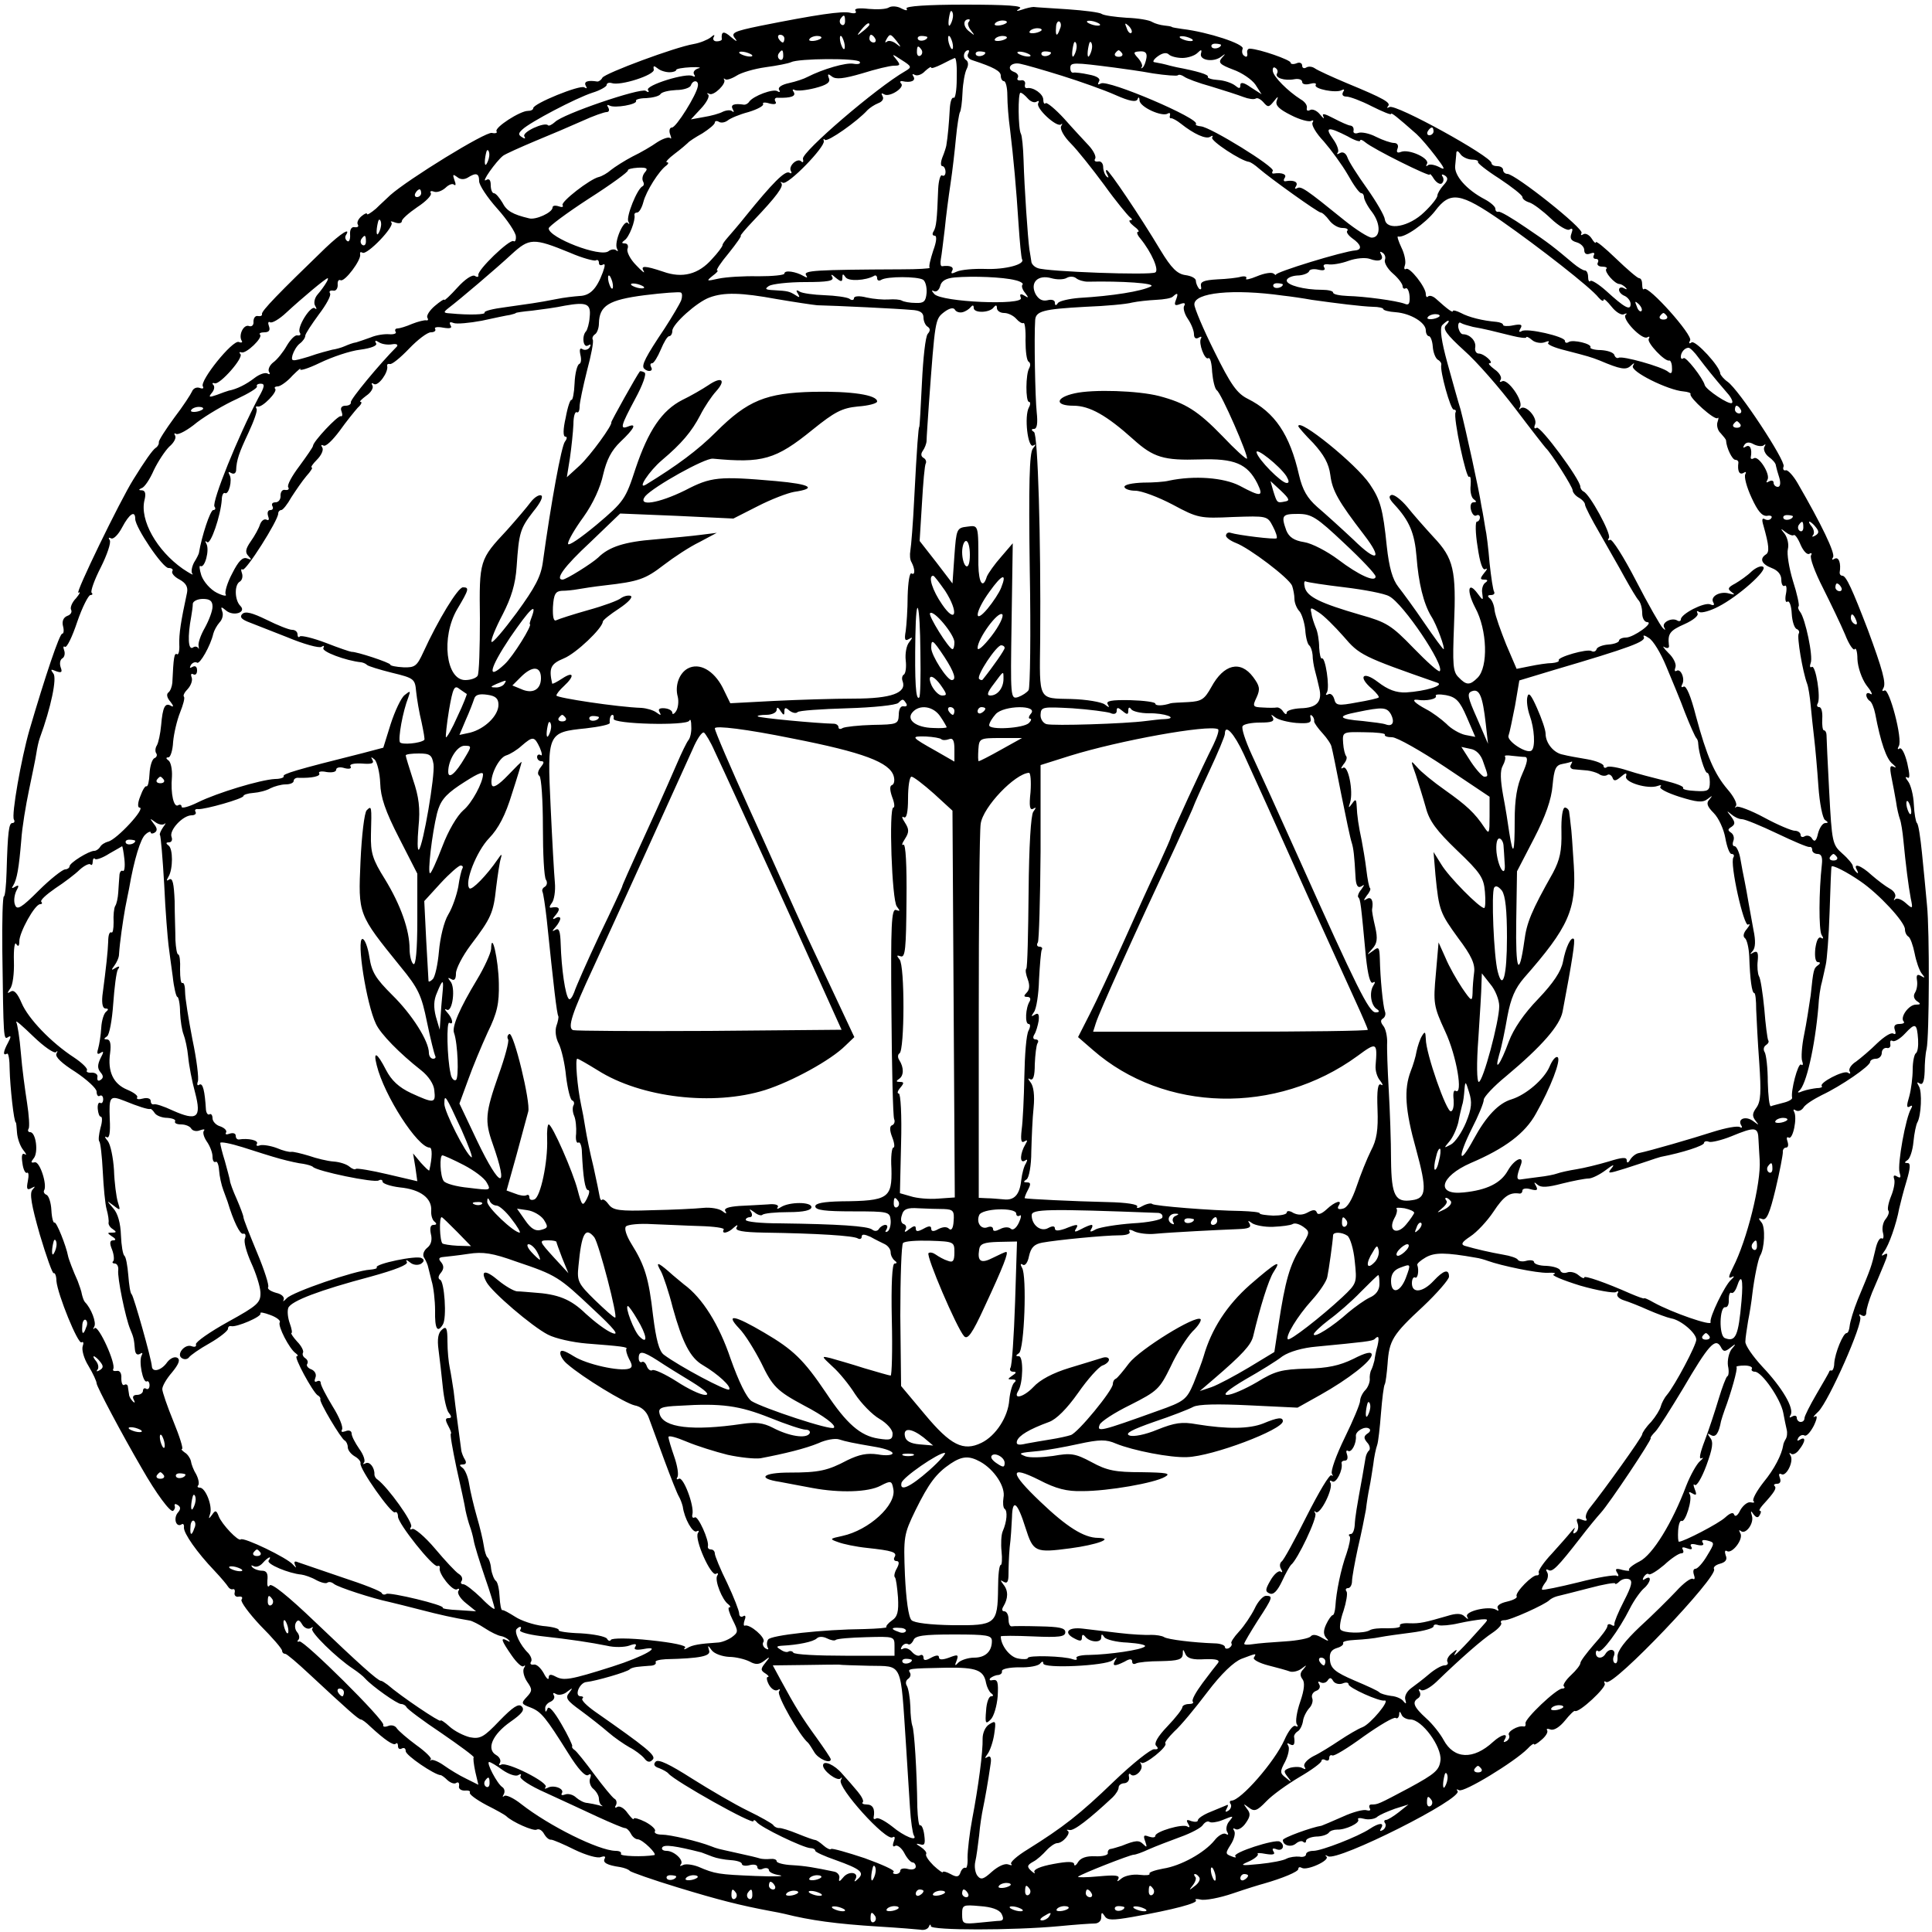 <?xml version="1.0" standalone="no"?>
<!DOCTYPE svg PUBLIC "-//W3C//DTD SVG 20010904//EN"
 "http://www.w3.org/TR/2001/REC-SVG-20010904/DTD/svg10.dtd">
<svg version="1.0" xmlns="http://www.w3.org/2000/svg"
 width="500pt" height="500pt" viewBox="0 0 500 500"
 preserveAspectRatio="xMidYMid meet">
<g transform="translate(0,500) scale(0.1,-0.1)"
fill="#000000" stroke="none">
<path d="M2301 4981 c-7 -5 -31 -6 -53 -4 -26 3 -38 1 -34 -5 4 -6 -2 -8 -14
-5 -20 5 -88 -5 -233 -34 -68 -14 -76 -18 -65 -32 8 -10 4 -9 -10 3 -19 17
-26 15 -24 -5 1 -3 -5 -6 -13 -6 -8 0 -11 5 -8 11 4 7 1 7 -8 -1 -8 -6 -27
-14 -44 -17 -48 -8 -228 -75 -236 -87 -3 -6 -9 -10 -13 -10 -25 4 -36 0 -30
-11 4 -7 3 -8 -4 -4 -11 7 -132 -42 -132 -54 0 -4 -6 -7 -14 -7 -20 0 -87 -43
-81 -53 3 -4 -3 -6 -12 -4 -16 4 -217 -120 -263 -161 -8 -8 -25 -23 -37 -35
-13 -11 -23 -17 -23 -14 0 4 -7 1 -15 -6 -8 -7 -12 -16 -9 -21 3 -5 0 -8 -8
-7 -8 2 -13 -6 -12 -19 1 -13 -3 -20 -7 -17 -5 3 -7 10 -4 15 14 22 -12 6 -53
-33 -119 -115 -167 -164 -164 -171 1 -4 -4 -6 -10 -5 -7 2 -12 -5 -12 -14 1
-9 -4 -14 -11 -12 -14 6 -28 -22 -20 -37 4 -5 0 -7 -7 -4 -16 6 -102 -101 -93
-115 3 -5 0 -7 -8 -4 -8 3 -17 -1 -20 -9 -3 -7 -23 -38 -46 -68 -22 -30 -40
-58 -40 -63 1 -5 -3 -12 -8 -15 -8 -5 -29 -35 -58 -82 -34 -54 -153 -299 -142
-293 6 4 4 -2 -6 -14 -11 -11 -16 -25 -13 -30 3 -6 -1 -13 -10 -16 -10 -4 -14
-14 -11 -26 3 -11 2 -20 -2 -20 -7 0 -44 -110 -85 -250 -21 -73 -47 -220 -40
-231 3 -5 1 -9 -4 -9 -9 0 -12 -22 -15 -127 -1 -35 -4 -63 -7 -63 -3 0 -5 -64
-4 -142 3 -227 3 -230 15 -222 8 5 8 1 0 -14 -13 -24 -14 -35 -3 -29 4 3 7
-16 7 -41 1 -44 11 -137 16 -137 1 0 2 -12 3 -26 1 -15 8 -35 16 -45 8 -10 10
-15 4 -11 -7 4 -9 -4 -6 -23 2 -17 8 -28 12 -25 4 2 5 -7 2 -22 -4 -20 -2 -24
9 -18 11 6 11 5 3 -4 -8 -9 -3 -39 19 -116 17 -57 33 -102 36 -100 3 2 7 -7 7
-20 3 -35 56 -165 65 -159 5 3 6 -2 3 -10 -3 -9 3 -32 15 -51 12 -20 21 -40
21 -45 0 -8 64 -129 117 -220 37 -65 74 -115 81 -110 4 3 6 9 4 13 -1 5 2 6 8
2 8 -5 8 -11 0 -20 -12 -15 -4 -39 10 -30 4 3 7 -1 6 -8 -1 -15 34 -65 79
-112 17 -18 32 -36 35 -41 3 -5 8 -8 12 -7 5 2 7 -3 5 -10 -1 -6 4 -11 11 -9
8 1 11 -2 7 -8 -3 -5 19 -35 49 -67 31 -31 56 -60 56 -65 0 -4 3 -8 8 -8 4 0
32 -24 63 -53 100 -93 127 -117 133 -117 3 0 14 -8 24 -18 38 -35 60 -50 66
-45 3 4 6 1 6 -6 0 -7 5 -9 10 -6 6 3 10 0 10 -7 0 -11 74 -61 90 -62 3 0 11
-6 18 -13 8 -7 18 -11 23 -7 5 3 8 0 7 -8 -2 -7 5 -12 14 -12 10 1 16 -1 14
-5 -3 -4 16 -18 42 -32 26 -13 49 -26 52 -29 15 -15 71 -40 79 -35 6 3 14 -2
19 -11 5 -9 13 -16 18 -15 5 0 33 -12 61 -26 29 -14 60 -23 68 -19 9 3 13 2
10 -4 -6 -10 5 -17 40 -22 11 -2 22 -6 25 -10 3 -3 59 -23 125 -43 105 -32
160 -46 240 -61 11 -2 27 -5 35 -7 68 -17 133 -26 245 -33 50 -3 98 -7 107 -8
9 -2 19 1 22 8 2 6 5 7 5 1 1 -11 212 -11 331 0 41 4 83 7 93 7 9 0 17 6 17
16 0 14 2 14 9 3 7 -11 20 -11 72 -2 107 19 170 36 164 43 -4 4 2 4 12 2 11
-3 49 4 84 16 35 12 71 23 79 25 49 14 90 31 90 38 0 5 4 6 9 3 13 -8 73 19
64 29 -5 4 -3 5 4 1 25 -14 352 150 335 169 -4 5 -2 5 4 2 12 -7 143 73 177
107 9 10 17 15 17 12 0 -3 9 2 19 11 11 9 18 20 15 25 -3 4 1 5 9 2 9 -3 24 7
37 23 12 15 24 27 26 25 10 -6 83 62 77 71 -3 6 -1 7 4 4 19 -12 290 273 279
292 -3 5 4 11 15 14 15 4 20 11 15 22 -3 9 -2 14 3 11 13 -9 44 31 35 46 -4 7
-4 10 1 6 12 -11 35 19 29 39 -4 13 -3 15 4 4 7 -9 12 -10 16 -2 4 6 4 11 1
11 -4 0 0 7 7 15 31 34 36 43 31 49 -4 3 -1 6 6 6 8 0 11 6 7 16 -3 8 -2 12 4
9 12 -8 33 32 24 48 -4 6 -4 9 1 5 4 -4 14 0 21 10 17 21 18 36 2 26 -7 -4 -8
-3 -4 5 4 6 11 9 16 6 5 -3 15 8 24 25 9 19 10 28 3 24 -7 -4 -3 2 9 13 27 27
117 230 108 245 -4 7 -3 8 4 4 7 -4 12 -1 12 8 0 8 7 31 15 51 8 19 22 51 30
71 11 26 12 33 3 28 -10 -6 -10 -4 -2 7 12 15 32 72 39 111 3 13 11 45 19 71
10 34 11 47 3 47 -9 0 -9 2 0 8 6 4 13 25 15 47 2 22 7 45 10 50 10 17 13 80
4 94 -6 10 -5 12 2 7 8 -5 12 5 13 31 0 21 2 47 5 58 7 33 8 306 1 373 -3 34
-9 95 -13 135 -4 39 -9 74 -13 77 -3 3 -7 25 -8 48 -1 24 -8 51 -15 60 -7 9
-8 13 -2 10 7 -5 7 6 0 37 -6 24 -14 41 -20 38 -5 -4 -6 -1 -2 6 11 17 -25
152 -37 144 -6 -3 -7 -1 -3 6 8 12 -2 48 -40 151 -40 104 -56 140 -66 140 -4
0 -7 3 -7 8 4 24 -2 42 -13 36 -7 -4 -8 -3 -4 4 6 10 -30 85 -92 192 -11 19
-25 34 -30 33 -6 -2 -9 3 -6 10 5 15 -116 199 -145 219 -10 7 -18 17 -19 21 0
18 -64 87 -74 81 -7 -5 -8 -2 -4 5 8 13 -108 143 -119 133 -3 -3 -5 2 -5 11 0
10 -3 17 -8 17 -4 0 -31 23 -60 51 -28 27 -52 47 -52 42 0 -4 -5 0 -11 10 -6
9 -15 14 -21 11 -6 -4 -8 -3 -5 3 7 11 -172 153 -192 153 -6 0 -11 5 -11 10 0
6 -7 10 -15 10 -8 0 -15 3 -15 8 0 17 -248 154 -264 145 -6 -3 -8 -3 -4 2 9 9
-10 20 -107 60 -38 16 -75 33 -82 38 -7 5 -17 6 -23 2 -5 -3 -10 -1 -10 5 0 7
-7 10 -15 6 -8 -3 -15 -2 -15 2 0 7 -80 35 -105 36 -5 1 -9 -5 -7 -12 1 -8 -2
-11 -7 -7 -6 3 -8 11 -5 19 5 12 -89 43 -156 51 -14 2 -26 4 -27 5 -2 2 -11 3
-20 4 -10 1 -24 5 -31 9 -7 5 -37 10 -66 11 -30 2 -59 6 -65 10 -5 4 -45 9
-88 12 -43 3 -82 5 -88 6 -5 0 -19 -3 -30 -7 -15 -5 -17 -4 -6 3 10 7 -33 10
-142 10 -99 0 -154 -4 -151 -10 4 -6 -1 -6 -13 0 -10 6 -25 7 -32 3z m165 -26
c-1 -8 -5 -17 -8 -21 -5 -4 -4 16 1 34 3 9 9 -1 7 -13z m-279 -10 c0 -8 -4
-12 -9 -9 -5 3 -6 10 -3 15 9 13 12 11 12 -6z m320 -2 c-4 -3 -1 -13 6 -22 11
-14 10 -14 -5 -2 -16 12 -16 31 -1 31 4 0 3 -3 0 -7z m98 -2 c-9 -8 -36 -10
-30 -2 2 4 11 8 20 8 8 0 13 -3 10 -6z m138 -16 c-7 -21 -12 -19 -10 4 0 11 5
18 9 15 4 -3 5 -11 1 -19z m103 13 c3 -4 -1 -5 -10 -4 -8 1 -18 5 -22 8 -3 4
1 5 10 4 8 -1 18 -5 22 -8z m-596 -2 c0 -2 -8 -10 -17 -17 -16 -13 -17 -12 -4
4 13 16 21 21 21 13z m678 -21 c-3 -3 -9 2 -12 12 -6 14 -5 15 5 6 7 -7 10
-15 7 -18z m-233 6 c-9 -8 -36 -10 -30 -2 2 4 11 8 20 8 8 0 13 -3 10 -6z
m-665 -21 c0 -5 -2 -10 -4 -10 -3 0 -8 5 -11 10 -3 6 -1 10 4 10 6 0 11 -4 11
-10z m95 1 c-9 -8 -36 -10 -30 -2 2 4 11 8 20 8 8 0 13 -3 10 -6z m61 -17 c1
-9 0 -13 -4 -10 -3 4 -7 14 -8 22 -1 9 0 13 4 10 3 -4 7 -14 8 -22z m79 16 c3
-5 1 -10 -4 -10 -6 0 -11 5 -11 10 0 6 2 10 4 10 3 0 8 -4 11 -10z m56 -7 c12
-16 12 -17 -2 -6 -9 7 -20 9 -24 5 -5 -4 -5 -1 -1 6 9 16 11 15 27 -5z m79 11
c0 -8 -19 -13 -24 -6 -3 5 1 9 9 9 8 0 15 -2 15 -3z m66 -20 c1 -9 0 -13 -4
-10 -3 4 -7 14 -8 22 -1 9 0 13 4 10 3 -4 7 -14 8 -22z m139 17 c-9 -8 -36
-10 -30 -2 2 4 11 8 20 8 8 0 13 -3 10 -6z m481 -3 c3 -4 -1 -5 -10 -4 -8 1
-18 5 -22 8 -3 4 1 5 10 4 8 -1 18 -5 22 -8z m-300 -23 c-1 -8 -5 -17 -8 -21
-5 -4 -4 16 1 34 3 9 9 -1 7 -13z m40 0 c-1 -8 -5 -17 -8 -21 -5 -4 -4 16 1
34 3 9 9 -1 7 -13z m334 9 c0 -8 -19 -13 -24 -6 -3 5 1 9 9 9 8 0 15 -2 15 -3z
m-775 -13 c3 -5 2 -12 -3 -15 -5 -3 -9 1 -9 9 0 17 3 19 12 6z m-439 -13 c3
-4 -1 -5 -10 -4 -8 1 -18 5 -22 8 -3 4 1 5 10 4 8 -1 18 -5 22 -8z m81 -3 c0
-8 -4 -12 -9 -9 -5 3 -6 10 -3 15 9 13 12 11 12 -6z m478 5 c-3 -6 2 -13 12
-16 55 -18 73 -28 73 -40 0 -8 4 -14 8 -14 5 0 9 -17 9 -37 0 -21 3 -60 7 -88
9 -75 16 -151 22 -245 3 -46 7 -87 9 -91 9 -13 -43 -27 -95 -25 -30 1 -63 -2
-74 -7 -13 -6 -16 -6 -12 2 6 10 -5 15 -26 12 -4 0 -5 8 -3 19 2 10 6 45 10
77 3 32 10 85 15 118 5 33 11 86 14 118 3 32 8 62 10 66 3 4 6 27 7 52 1 24 6
52 11 61 5 10 4 19 -2 23 -10 6 -5 25 6 25 3 0 2 -5 -1 -10z m45 4 c0 -8 -19
-13 -24 -6 -3 5 1 9 9 9 8 0 15 -2 15 -3z m116 -6 c3 -4 -1 -5 -10 -4 -8 1
-18 5 -22 8 -3 4 1 5 10 4 8 -1 18 -5 22 -8z m54 6 c0 -8 -19 -13 -24 -6 -3 5
1 9 9 9 8 0 15 -2 15 -3z m184 -2 c3 -5 -1 -9 -9 -9 -8 0 -12 4 -9 9 3 4 7 8
9 8 2 0 6 -4 9 -8z m63 -12 c-2 -11 -6 -22 -10 -25 -4 -3 -5 -2 -2 2 3 3 -2
14 -10 23 -13 14 -12 16 5 17 14 1 19 -4 17 -17z m93 0 c14 0 32 6 39 13 10
10 12 9 9 -2 -4 -17 32 -23 52 -8 12 9 13 9 2 -3 -10 -12 -5 -17 29 -30 23 -8
49 -26 58 -39 l16 -25 -28 18 c-18 13 -27 14 -27 6 0 -10 -3 -10 -14 -1 -8 6
-27 13 -44 14 -16 1 -28 5 -26 8 3 6 -28 15 -81 25 -5 1 -13 3 -17 4 -14 4
-28 7 -40 9 -6 0 -3 7 8 15 12 9 23 11 29 5 5 -5 21 -9 35 -9z m-717 -34 c-75
-43 -269 -210 -265 -227 2 -8 0 -11 -4 -7 -10 11 -35 -12 -27 -25 3 -5 1 -7
-4 -4 -11 7 -45 -28 -113 -112 -19 -24 -41 -49 -47 -56 -7 -8 -13 -16 -13 -19
0 -4 -12 -20 -27 -36 -35 -40 -77 -51 -127 -33 -48 16 -59 16 -50 1 4 -7 -5 0
-20 16 -15 15 -25 35 -22 42 3 8 0 14 -7 14 -8 0 -9 2 -1 8 12 7 29 52 26 65
-1 4 2 7 7 7 5 0 12 12 16 27 7 28 41 82 60 95 5 4 6 8 1 8 -5 0 4 10 20 22
16 12 31 25 34 28 3 4 20 15 38 25 17 11 32 23 32 28 0 4 5 5 10 2 6 -4 16 -2
23 3 7 6 31 16 54 22 23 7 40 16 38 21 -3 4 5 5 17 1 13 -3 19 -1 15 5 -4 6
-1 11 6 10 34 -1 48 4 41 15 -4 6 -3 8 3 5 5 -3 28 -1 52 5 31 8 41 15 36 26
-4 11 -2 12 8 4 10 -8 30 -6 78 8 35 11 72 20 83 20 16 0 17 2 5 17 -12 14
-10 14 14 -2 27 -17 27 -19 10 -29z m-118 24 c3 -5 -4 -7 -16 -5 -19 4 -80
-14 -119 -34 -9 -5 -30 -12 -48 -16 -19 -4 -29 -11 -26 -17 4 -6 2 -8 -4 -4
-11 7 -62 -12 -73 -27 -3 -5 -9 -8 -13 -8 -26 4 -36 0 -30 -11 4 -7 4 -10 -1
-6 -4 4 -15 3 -24 -1 -9 -5 -31 -11 -50 -14 l-33 -6 26 28 c14 15 23 31 19 36
-5 4 -3 5 3 2 11 -6 45 27 38 37 -2 3 -1 4 3 1 3 -3 16 1 29 9 12 8 46 18 75
22 30 4 60 10 66 13 19 10 172 11 178 1z m251 -44 c0 -30 -4 -52 -8 -49 -5 2
-9 -11 -10 -29 -2 -37 -5 -71 -9 -95 -1 -5 -5 -18 -10 -30 -5 -13 -5 -23 0
-23 4 0 8 -7 8 -15 0 -8 -4 -12 -9 -9 -4 3 -9 -13 -10 -35 -3 -82 -5 -98 -12
-110 -4 -6 -3 -11 3 -11 6 0 5 -15 -4 -39 -7 -22 -12 -41 -9 -44 2 -2 -31 -4
-73 -4 -224 -1 -254 -3 -247 -15 5 -7 3 -8 -7 -2 -19 11 -49 16 -49 6 0 -4
-30 -7 -68 -7 -37 1 -83 -2 -102 -6 -32 -7 -33 -7 -16 7 11 8 16 14 12 14 -4
0 9 20 30 45 20 25 34 45 31 45 -2 0 12 17 32 38 61 64 80 90 73 98 -4 4 -2 4
4 1 13 -7 110 93 106 108 -2 6 0 7 3 3 7 -6 84 48 110 77 6 6 18 14 28 18 11
4 15 12 11 18 -4 8 -3 9 4 5 14 -9 55 18 44 28 -4 4 -2 7 3 6 22 -5 36 1 29
12 -4 6 -3 8 4 4 6 -3 18 1 26 10 9 8 16 13 16 9 0 -3 12 1 28 9 15 8 30 15
33 16 4 0 6 -24 5 -54z m272 8 c48 -15 110 -37 139 -50 36 -16 53 -19 57 -11
2 7 5 6 5 -3 1 -17 58 -43 73 -34 5 3 7 1 6 -4 -2 -6 0 -9 3 -8 4 0 15 -6 25
-14 34 -27 65 -41 76 -34 6 4 8 3 5 -2 -5 -8 75 -61 96 -63 4 -1 15 -8 25 -17
30 -26 153 -114 160 -114 4 0 14 -9 22 -20 8 -11 23 -20 34 -20 11 0 16 -3 13
-7 -4 -3 2 -12 13 -20 23 -16 26 -29 8 -31 -31 -2 -210 -57 -206 -63 2 -2 -1
-1 -6 3 -5 4 -24 1 -43 -7 -19 -8 -31 -10 -28 -6 3 5 -3 7 -13 5 -9 -3 -37 -6
-62 -7 -34 -2 -44 -6 -42 -17 2 -8 0 -11 -5 -7 -4 5 -8 14 -8 20 0 7 -12 13
-27 15 -21 3 -36 17 -65 65 -52 87 -133 207 -139 207 -3 0 -2 -6 2 -12 4 -8 3
-9 -2 -5 -5 5 -9 16 -9 25 0 9 -6 16 -13 14 -8 -1 -11 2 -8 7 4 5 -4 21 -16
34 -13 14 -42 45 -64 70 -23 25 -45 43 -48 40 -3 -4 -6 1 -6 9 0 15 -26 33
-42 30 -5 -1 -7 4 -5 11 1 6 -4 11 -11 9 -8 -1 -11 2 -8 7 3 5 -1 12 -10 15
-21 8 -8 26 16 21 11 -2 60 -16 108 -31z m137 21 c22 -3 67 -9 99 -15 33 -5
62 -7 64 -5 3 3 10 1 16 -3 6 -5 38 -17 71 -26 33 -10 70 -22 83 -27 13 -5 27
-7 32 -4 4 3 13 -2 20 -10 11 -13 14 -13 26 2 12 15 13 15 8 2 -4 -12 7 -22
37 -37 23 -12 47 -18 52 -15 6 3 7 1 4 -4 -4 -6 9 -28 29 -49 19 -22 47 -60
62 -86 15 -27 30 -48 35 -48 4 0 7 -5 7 -10 0 -6 9 -24 21 -39 23 -31 22 -66
-1 -66 -8 0 -40 20 -71 45 -100 81 -112 89 -122 83 -6 -3 -7 -1 -3 5 7 11 -6
17 -27 13 -5 -1 -6 3 -2 9 6 9 -8 14 -28 11 -5 -1 -6 2 -3 7 6 10 -161 113
-186 115 -9 1 -15 3 -13 6 13 13 -228 116 -246 105 -8 -4 -9 -3 -5 5 5 7 -4
14 -26 18 -18 4 -36 6 -40 5 -5 -1 -8 4 -8 12 0 15 7 15 115 1z m-1152 -12 c9
0 17 3 17 6 0 3 17 6 38 7 20 1 29 -1 19 -3 -9 -3 -14 -9 -11 -15 4 -6 3 -8
-3 -5 -15 10 -124 -24 -116 -36 4 -6 1 -7 -6 -2 -14 8 -215 -60 -235 -81 -8
-7 -16 -11 -18 -8 -9 9 -68 -18 -61 -29 4 -6 1 -7 -6 -2 -10 6 -10 10 1 20 20
19 138 81 181 95 20 6 37 16 37 20 0 5 6 7 13 5 22 -8 112 21 109 35 -2 10 0
11 10 3 7 -6 21 -10 31 -10z m1572 -3 c-7 -11 19 -20 45 -15 11 2 20 -1 20 -7
0 -6 9 -8 20 -5 11 3 18 2 15 -3 -6 -10 54 -22 68 -13 6 3 7 1 3 -5 -4 -7 -1
-12 9 -12 8 0 38 -11 65 -25 28 -14 50 -23 50 -20 0 5 15 -7 66 -52 11 -10 33
-36 49 -57 25 -33 27 -38 9 -28 -12 6 -25 8 -29 4 -5 -4 -5 -2 -2 4 8 14 -46
39 -67 31 -10 -4 -13 -1 -9 9 3 8 -1 14 -9 14 -8 0 -29 7 -47 16 -17 9 -38 13
-46 10 -8 -3 -14 0 -12 6 1 7 -2 12 -8 13 -5 0 -25 9 -44 19 -23 12 -31 14
-26 4 3 -7 0 -5 -9 6 -8 10 -20 15 -26 11 -6 -3 -9 -1 -8 5 2 7 -5 17 -16 23
-33 21 -70 58 -72 73 -1 8 2 12 7 8 5 -3 7 -9 4 -14z m-1499 -33 c-3 -22 -56
-107 -67 -107 -6 0 -8 -8 -5 -17 4 -10 4 -14 0 -10 -4 3 -19 -2 -33 -11 -14
-10 -43 -27 -64 -37 -21 -11 -46 -27 -56 -35 -9 -8 -23 -16 -31 -18 -23 -5
-100 -65 -94 -73 3 -5 -2 -6 -10 -3 -9 3 -16 2 -16 -3 0 -13 -44 -33 -61 -28
-42 10 -58 19 -69 41 -8 13 -17 24 -22 24 -4 0 -8 9 -8 21 0 13 -4 18 -12 13
-15 -9 26 49 44 63 7 5 45 22 83 38 39 16 93 39 122 52 28 13 57 23 63 23 6 0
8 5 4 12 -4 6 -3 8 3 5 13 -8 74 3 69 12 -2 3 9 7 26 7 17 1 33 5 37 10 3 6
22 10 41 11 19 0 36 6 38 12 5 15 21 14 18 -2z m854 -32 c7 -8 17 -12 23 -8 5
3 7 2 4 -4 -8 -12 48 -64 59 -55 4 4 4 2 0 -5 -3 -7 7 -26 25 -44 17 -17 56
-66 87 -108 30 -42 61 -79 66 -83 7 -5 7 -8 1 -8 -5 0 -1 -7 9 -15 11 -8 16
-15 11 -15 -4 0 -2 -8 6 -17 30 -37 49 -82 39 -88 -13 -8 -281 2 -304 11 -9 3
-17 11 -17 18 -1 6 -3 20 -5 31 -4 29 -13 159 -15 230 -1 33 -4 64 -7 69 -7
12 -8 106 -1 106 4 0 12 -7 19 -15z m828 -98 c17 -10 32 -15 32 -11 0 4 6 2
13 -4 21 -18 167 -90 167 -84 0 4 5 -1 11 -11 6 -9 15 -15 20 -12 5 4 6 11 3
17 -5 7 -2 8 5 4 9 -6 9 -12 -3 -25 -9 -10 -16 -22 -16 -27 0 -6 -15 -25 -34
-43 -39 -38 -97 -49 -102 -19 -1 10 -22 46 -46 80 -25 35 -48 71 -51 81 -4 11
-12 15 -19 11 -7 -4 -10 -4 -6 1 4 4 -1 20 -12 35 -23 32 -13 33 38 7z m222
13 c0 -5 -5 -10 -11 -10 -5 0 -7 5 -4 10 3 6 8 10 11 10 2 0 4 -4 4 -10z
m-2444 -65 c-1 -8 -5 -17 -8 -21 -5 -4 -4 16 1 34 3 9 9 -1 7 -13z m2542 -8
c12 0 19 -3 17 -6 -3 -2 22 -22 55 -43 33 -22 60 -43 60 -48 0 -5 8 -11 18
-14 10 -3 35 -22 55 -41 21 -20 43 -33 49 -29 8 5 9 1 5 -10 -5 -13 -1 -19 13
-23 11 -3 20 -12 20 -20 0 -10 6 -13 16 -9 8 3 12 2 9 -4 -3 -6 -1 -10 5 -10
6 0 8 -4 5 -10 -3 -5 2 -10 11 -10 10 0 15 -3 11 -6 -6 -7 22 -39 34 -39 4 0
11 -4 16 -9 5 -5 3 -6 -4 -2 -7 4 -13 2 -13 -4 0 -6 7 -13 15 -16 8 -4 15 -13
15 -21 0 -18 -16 -9 -63 34 -19 17 -38 29 -41 26 -3 -4 -6 1 -6 10 0 10 -4 17
-8 17 -5 0 -18 8 -30 18 -50 42 -62 52 -123 93 -35 24 -67 43 -71 41 -5 -1 -8
2 -8 8 0 5 -12 16 -27 24 -48 25 -80 62 -77 87 1 13 3 29 3 34 1 6 5 4 10 -3
4 -7 17 -14 29 -15z m-2139 -33 c-6 -7 -8 -17 -5 -23 3 -5 3 -11 -1 -13 -14
-6 -43 -79 -37 -91 4 -7 3 -9 -1 -4 -11 10 -37 -51 -28 -67 3 -6 3 -8 -2 -4
-4 4 -14 3 -20 -2 -21 -17 -155 35 -155 59 0 5 47 40 104 77 58 37 103 70 101
73 -1 3 10 6 26 7 23 1 27 -2 18 -12z m-459 -14 c22 14 30 12 30 -9 0 -10 21
-42 47 -71 26 -29 47 -61 48 -71 1 -10 -2 -16 -6 -13 -10 6 -95 -76 -91 -88 1
-5 -3 -6 -9 -2 -7 4 -26 -9 -45 -30 -19 -21 -34 -35 -34 -32 0 3 -11 -4 -25
-16 -13 -11 -22 -25 -19 -30 3 -5 2 -8 -3 -7 -4 1 -21 -3 -36 -9 -16 -7 -33
-12 -38 -12 -6 0 -8 -4 -5 -9 3 -4 -5 -7 -17 -6 -12 1 -33 -2 -47 -8 -14 -5
-31 -11 -38 -13 -8 -1 -21 -6 -30 -10 -9 -4 -24 -8 -32 -9 -8 -2 -36 -9 -61
-18 -44 -13 -46 -13 -42 4 3 10 11 24 19 30 8 6 14 15 14 20 0 5 16 29 35 55
19 25 33 50 29 55 -3 5 0 8 8 7 7 -2 12 5 12 14 -1 10 2 15 7 13 10 -7 55 53
51 67 -1 5 1 7 6 4 12 -7 84 68 75 78 -4 4 0 4 10 0 9 -3 17 -2 17 4 0 5 18
21 40 36 23 15 38 31 35 36 -3 5 0 7 8 4 8 -3 21 2 30 10 8 8 18 12 22 8 5 -4
5 2 1 12 -5 15 -4 16 7 8 8 -7 18 -7 27 -2z m-120 -40 c0 -5 -5 -10 -11 -10
-5 0 -7 5 -4 10 3 6 8 10 11 10 2 0 4 -4 4 -10z m2796 -72 c96 -67 232 -173
251 -198 7 -8 13 -11 13 -6 0 5 9 -3 21 -18 11 -14 26 -23 32 -19 7 3 9 2 4
-2 -10 -11 43 -66 56 -58 6 3 7 2 4 -4 -6 -9 42 -60 53 -56 3 1 7 -7 7 -18 1
-15 -2 -18 -10 -11 -16 13 -119 42 -128 36 -4 -2 -9 1 -11 7 -2 7 -18 12 -35
13 -17 0 -29 4 -27 7 5 9 -45 21 -56 14 -6 -4 -10 -2 -10 3 0 11 -99 34 -112
25 -7 -4 -8 -1 -3 7 6 10 1 12 -19 8 -14 -3 -26 -2 -26 1 0 4 -8 7 -17 8 -36
3 -72 12 -92 23 -12 6 -21 8 -21 5 0 -5 -12 3 -44 32 -8 7 -16 9 -20 6 -3 -4
-6 -1 -6 6 0 18 -42 71 -51 65 -5 -3 -6 2 -3 10 3 8 -1 29 -9 45 -8 17 -12 30
-9 29 16 -5 71 34 96 66 39 52 65 48 172 -26z m-2900 -13 c-1 -8 -5 -17 -8
-21 -5 -4 -4 16 1 34 3 9 9 -1 7 -13z m-39 -40 c0 -8 -4 -12 -9 -9 -5 3 -6 10
-3 15 9 13 12 11 12 -6z m528 -29 c32 -14 63 -22 67 -20 4 3 8 0 8 -6 0 -6 4
-8 10 -5 7 4 6 -3 0 -20 -16 -43 -33 -60 -60 -61 -14 -1 -41 -4 -60 -8 -51
-10 -69 -12 -132 -21 -32 -4 -56 -10 -54 -14 4 -5 -38 -7 -89 -2 -18 1 -18 3
-4 14 29 22 122 101 163 139 46 42 56 43 151 4z m2109 -19 c-2 -7 7 -23 21
-35 14 -12 25 -27 25 -33 0 -5 4 -8 8 -5 4 2 9 -7 10 -21 1 -19 -2 -24 -13
-19 -22 8 -104 19 -147 20 -21 1 -38 4 -38 9 0 4 -13 7 -29 7 -46 0 -91 12
-91 24 0 6 12 12 27 13 15 0 29 6 31 11 1 5 12 7 24 4 14 -3 19 -1 15 6 -4 6
0 9 10 8 10 -2 34 2 53 9 19 7 44 9 55 5 24 -9 38 -3 29 12 -4 7 -2 8 4 4 6
-4 9 -12 6 -19z m-1998 -63 c1 -9 0 -13 -4 -10 -3 4 -7 14 -8 22 -1 9 0 13 4
10 3 -4 7 -14 8 -22z m594 17 c0 11 2 11 8 2 7 -12 53 -9 74 3 4 3 8 0 8 -6 0
-6 5 -8 11 -4 15 9 93 9 108 0 6 -4 10 -19 9 -34 -2 -22 -7 -27 -28 -26 -15 0
-31 3 -36 6 -5 3 -20 4 -34 3 -13 -1 -39 1 -57 5 -19 5 -33 4 -33 -2 0 -5 -6
-6 -12 -1 -7 4 -36 8 -64 9 -28 1 -57 5 -64 9 -9 6 -11 4 -5 -5 6 -10 4 -11
-6 -4 -16 10 -20 11 -56 13 -22 1 -25 3 -13 11 8 5 50 10 93 10 60 0 76 3 71
13 -5 8 -2 8 9 -2 14 -11 17 -11 17 0z m447 -6 c14 -3 23 -9 19 -12 -3 -3 0
-13 7 -21 10 -13 9 -14 -2 -7 -10 6 -13 4 -9 -6 8 -20 -205 -11 -224 10 -7 8
-8 11 -2 8 7 -4 14 2 17 12 3 14 15 21 38 23 47 4 125 1 156 -7z m134 6 c7 4
18 4 24 -1 6 -5 20 -9 30 -9 88 2 177 -4 164 -12 -24 -13 -101 -25 -186 -30
-26 -2 -51 -8 -55 -13 -5 -8 -8 -7 -8 1 0 6 -8 9 -19 6 -13 -3 -23 2 -31 16
-15 30 6 51 41 41 14 -4 32 -4 40 1z m-1917 -13 c-4 -7 -14 -21 -22 -30 -8 -9
-11 -23 -6 -30 4 -7 4 -10 -1 -6 -10 10 -48 -50 -39 -63 3 -5 1 -8 -6 -7 -6 2
-18 -10 -28 -27 -9 -16 -25 -36 -35 -43 -9 -7 -14 -18 -11 -24 4 -6 2 -8 -3
-5 -6 4 -21 -1 -34 -11 -22 -17 -46 -29 -67 -33 -4 -1 -18 -6 -31 -11 -20 -7
-22 -6 -13 5 7 8 8 17 4 21 -4 4 -2 6 4 4 13 -4 76 67 66 76 -4 4 -2 6 3 4 12
-4 56 38 48 46 -4 3 2 6 11 6 12 0 16 5 12 16 -3 8 -2 13 3 10 5 -3 24 8 42
25 40 37 102 89 107 89 2 0 0 -6 -4 -12z m822 -10 c3 -4 -1 -5 -10 -4 -8 1
-18 5 -22 8 -3 4 1 5 10 4 8 -1 18 -5 22 -8z m1654 6 c0 -8 -19 -13 -24 -6 -3
5 1 9 9 9 8 0 15 -2 15 -3z m-1557 -41 c-4 -10 -23 -42 -43 -73 -49 -73 -61
-96 -53 -104 10 -10 25 -7 18 4 -3 6 -2 10 3 10 4 0 14 16 22 35 8 19 17 35
22 35 4 0 8 6 8 14 0 17 63 74 96 86 37 14 82 13 174 -4 47 -8 94 -15 105 -16
47 -1 213 -9 243 -12 23 -1 32 -7 32 -20 0 -9 5 -20 10 -23 8 -5 8 -11 1 -19
-6 -7 -12 -63 -15 -126 -3 -63 -6 -115 -7 -115 -2 0 -6 -49 -13 -185 -3 -63
-8 -124 -10 -135 -2 -11 -1 -24 3 -30 9 -17 10 -35 0 -29 -5 3 -9 -23 -10 -58
0 -35 -3 -76 -5 -91 -4 -22 -2 -27 8 -21 10 6 11 5 1 -8 -7 -8 -11 -29 -9 -47
2 -17 0 -34 -5 -37 -4 -2 -6 -10 -3 -17 11 -30 -29 -45 -126 -45 -52 0 -146
-3 -207 -6 l-113 -6 -20 41 c-23 44 -60 65 -90 49 -22 -12 -34 -44 -26 -73 3
-12 1 -29 -4 -37 -5 -8 -10 -10 -10 -5 0 6 -9 11 -20 12 -13 1 -18 -2 -13 -10
5 -9 3 -9 -8 -1 -8 6 -25 11 -39 12 -61 2 -220 26 -220 32 0 4 9 15 20 25 28
26 25 39 -5 19 -14 -9 -25 -15 -26 -13 -9 40 -4 51 30 65 32 13 100 78 101 95
0 4 19 19 42 34 24 16 37 30 30 33 -7 2 -18 -1 -25 -6 -7 -6 -45 -20 -85 -31
-39 -11 -76 -23 -82 -26 -7 -4 -10 7 -9 34 2 34 7 41 23 42 12 0 30 2 41 4 11
2 43 7 70 10 88 10 105 16 153 53 26 20 67 47 92 59 l45 24 -40 -5 c-22 -3
-76 -8 -120 -12 -78 -6 -119 -19 -147 -47 -16 -15 -83 -57 -92 -57 -20 0 3 33
72 97 l77 74 146 -6 147 -7 63 32 c35 18 77 34 94 37 61 9 43 20 -47 28 -148
13 -168 11 -235 -24 -69 -34 -125 -43 -103 -15 22 25 154 99 175 97 128 -12
162 -3 258 75 57 46 76 56 117 60 28 2 50 8 50 13 0 17 -67 27 -165 25 -122
-3 -170 -22 -252 -104 -47 -47 -101 -87 -181 -136 -25 -15 8 35 41 63 51 43
77 74 99 116 11 22 30 50 41 62 27 30 15 40 -20 16 -15 -10 -46 -28 -67 -38
-53 -27 -88 -79 -121 -177 -26 -80 -30 -86 -101 -146 -41 -34 -74 -57 -74 -49
0 8 18 39 40 69 25 35 44 77 51 110 9 38 21 62 45 85 36 34 43 49 19 39 -21
-8 -19 1 19 72 19 35 30 65 24 68 -5 3 -11 4 -12 3 -8 -10 -75 -130 -74 -132
4 -6 -54 -86 -82 -112 l-33 -30 8 50 c4 28 8 66 9 87 0 20 4 34 9 31 4 -2 7 4
7 15 0 10 9 52 19 92 11 41 18 77 15 81 -2 4 0 10 6 14 5 3 10 16 10 28 1 46
25 61 118 73 48 6 90 9 94 7 4 -2 4 -11 1 -20z m1557 12 c19 -2 53 -7 75 -11
64 -9 128 -17 158 -18 15 0 27 -3 27 -6 0 -3 15 -7 32 -8 39 -3 78 -27 78 -47
0 -8 4 -15 8 -15 4 0 9 -12 10 -27 1 -15 7 -30 13 -34 6 -3 10 -9 9 -13 -4
-16 24 -116 32 -116 5 0 7 -3 5 -7 -7 -12 28 -175 35 -167 4 3 5 -7 4 -22 -2
-16 2 -32 8 -36 8 -6 8 -8 -1 -8 -6 0 -9 -9 -6 -20 3 -11 9 -17 14 -14 5 3 9
0 9 -5 0 -6 -4 -11 -8 -11 -4 0 -4 -29 2 -65 6 -42 13 -62 20 -58 6 4 5 -1 -3
-10 -11 -14 -11 -17 0 -17 10 0 10 -3 3 -8 -6 -4 -10 -16 -8 -27 3 -20 2 -20
-12 -1 -25 34 -29 7 -6 -37 31 -57 34 -153 6 -181 -20 -20 -29 -20 -49 1 -15
14 -16 33 -12 135 6 143 -1 173 -53 228 -22 24 -53 59 -68 78 -16 19 -34 33
-41 31 -8 -3 -6 -10 7 -24 40 -43 53 -75 58 -136 5 -67 18 -121 38 -154 14
-21 37 -85 32 -85 -2 0 -24 30 -50 68 -25 37 -56 79 -67 93 -15 19 -24 50 -30
105 -10 98 -17 121 -44 161 -35 52 -185 173 -185 150 0 -2 17 -22 39 -44 27
-30 40 -52 44 -83 5 -40 21 -68 87 -154 50 -65 34 -73 -27 -13 -32 30 -74 68
-94 85 -26 23 -38 44 -47 82 -24 106 -63 163 -133 198 -28 14 -44 37 -86 122
-29 58 -52 113 -52 122 -1 31 101 41 229 23z m-277 -12 c-5 -13 -2 -15 11 -10
10 4 15 3 11 -4 -4 -5 0 -21 9 -34 9 -13 16 -31 16 -40 0 -10 5 -13 12 -9 6 4
9 3 6 -2 -7 -12 10 -57 19 -51 5 3 9 -13 10 -36 2 -22 7 -43 12 -47 11 -6 83
-171 78 -177 -2 -2 -31 24 -63 58 -64 66 -96 86 -164 104 -54 14 -171 18 -219
7 -50 -11 -52 -32 -3 -32 42 0 86 -25 155 -87 52 -47 79 -55 172 -52 90 3 123
-11 149 -62 17 -35 10 -36 -46 -6 -41 21 -117 27 -183 13 -11 -3 -41 -5 -67
-5 -27 -1 -48 -5 -48 -11 0 -5 13 -10 28 -10 16 0 59 -16 97 -36 65 -35 71
-36 156 -32 88 3 89 3 103 -24 8 -15 12 -28 10 -31 -4 -4 -100 8 -119 14 -5 2
-11 0 -12 -6 -2 -5 10 -14 25 -20 35 -13 138 -91 146 -111 3 -9 6 -24 6 -34 0
-10 6 -25 13 -32 6 -7 13 -29 15 -48 1 -19 6 -37 10 -40 4 -3 8 -14 9 -25 0
-11 3 -29 6 -40 3 -11 8 -31 11 -45 9 -36 -6 -52 -48 -53 -20 -1 -36 -6 -36
-11 0 -6 -4 -5 -9 2 -4 7 -12 12 -17 11 -5 -1 -21 -1 -36 0 -26 1 -27 3 -16
26 10 22 8 30 -9 53 -33 44 -76 33 -108 -26 -18 -32 -25 -37 -60 -39 -22 -1
-42 -2 -45 -3 -21 -7 -40 -7 -40 -1 0 4 -29 8 -65 9 -49 1 -64 -2 -58 -11 5
-9 4 -9 -8 0 -8 6 -47 13 -87 14 -86 2 -82 -6 -80 154 2 264 -6 530 -16 537
-8 5 -7 8 0 8 8 0 10 15 7 43 -4 37 -7 195 -4 238 1 24 21 29 130 35 53 2 107
7 121 11 14 3 42 6 62 7 20 1 40 4 44 9 12 11 14 8 7 -10z m-1517 -44 c-1 -16
-6 -32 -9 -36 -12 -12 -8 -45 5 -37 7 4 8 3 4 -5 -4 -6 -12 -8 -18 -5 -7 5 -9
0 -6 -14 3 -12 2 -22 -3 -24 -5 -2 -11 -24 -12 -50 -1 -25 -5 -44 -8 -43 -3 2
-10 -18 -15 -46 -7 -30 -7 -49 -1 -49 5 0 5 -5 -1 -13 -9 -11 -36 -158 -57
-311 -5 -38 -20 -66 -68 -132 -34 -46 -63 -80 -65 -75 -2 5 11 37 29 71 22 43
33 78 36 123 6 89 9 99 43 143 19 23 27 40 20 42 -6 2 -18 -6 -27 -18 -8 -11
-36 -44 -61 -72 -71 -76 -72 -78 -70 -229 0 -75 -2 -142 -6 -148 -4 -6 -18
-11 -32 -11 -50 0 -63 111 -21 183 31 52 32 57 15 57 -13 0 -65 -86 -102 -167
-17 -37 -22 -41 -52 -40 -19 1 -34 4 -34 7 0 5 -88 34 -100 33 -3 0 -33 10
-66 23 -34 13 -64 20 -68 17 -3 -4 -6 -1 -6 5 0 7 -6 12 -14 12 -8 0 -38 12
-66 26 -37 18 -55 23 -63 15 -7 -7 -3 -13 14 -20 13 -5 59 -23 102 -40 43 -18
83 -29 89 -25 6 4 8 3 5 -3 -6 -9 58 -33 98 -37 6 -1 12 -4 15 -7 3 -3 32 -12
64 -20 58 -14 60 -16 63 -49 2 -19 8 -55 14 -79 5 -24 9 -45 7 -46 -11 -9 -58
-13 -63 -6 -5 10 7 79 22 117 6 17 5 17 -10 5 -9 -7 -25 -41 -36 -75 l-19 -61
-53 -14 c-176 -44 -208 -54 -205 -60 2 -3 -8 -7 -22 -7 -39 -2 -150 -36 -199
-60 -24 -12 -43 -17 -43 -12 0 5 -4 7 -9 4 -11 -7 -20 29 -16 74 1 19 -3 38
-9 42 -7 5 -7 8 0 8 5 0 11 18 12 40 2 22 10 56 18 76 8 20 13 38 10 41 -3 3
2 12 10 20 8 9 13 22 10 30 -3 8 -1 11 4 8 6 -3 10 1 10 10 0 10 -5 13 -12 9
-7 -4 -8 -3 -4 5 4 6 11 9 16 6 7 -5 35 44 42 75 2 8 9 21 16 29 7 7 11 20 7
29 -4 12 -3 13 10 2 19 -16 54 -5 37 12 -15 15 -16 55 -1 63 6 4 8 14 5 22 -3
8 -2 12 2 9 8 -5 92 127 92 145 0 5 4 9 8 9 4 0 16 15 26 33 11 17 28 42 39
55 11 12 17 22 14 22 -4 0 2 9 13 20 12 12 18 26 14 32 -4 6 -3 8 3 5 6 -4 24
14 42 38 17 24 39 51 47 60 9 8 12 15 7 15 -4 0 3 7 15 16 12 8 19 20 16 26
-4 7 -2 8 4 4 11 -6 38 31 34 47 -1 4 2 6 7 5 5 -2 27 16 50 40 22 23 47 42
56 42 9 0 14 4 11 9 -3 4 6 6 21 3 18 -3 24 -1 19 6 -4 8 -2 10 8 6 8 -3 41 0
73 6 32 7 65 14 73 15 8 2 15 4 15 5 0 1 19 4 42 6 24 3 62 8 85 13 57 10 68
5 64 -30z m2722 16 c-3 -3 -9 2 -12 12 -6 14 -5 15 5 6 7 -7 10 -15 7 -18z
m-1757 -3 c8 2 17 8 21 13 5 6 8 6 8 -2 0 -14 42 -13 52 2 5 6 8 6 8 -2 0 -7
8 -13 19 -13 10 0 24 -7 31 -15 7 -8 15 -13 19 -11 3 2 6 -18 5 -45 0 -28 3
-52 8 -55 5 -3 5 -10 2 -16 -10 -15 -10 -88 -1 -88 4 0 4 -7 0 -14 -13 -23 -3
-107 11 -99 8 5 7 2 -1 -8 -9 -11 -11 -92 -8 -314 3 -165 1 -305 -3 -311 -4
-6 -16 -14 -27 -18 -20 -6 -20 -2 -17 196 l3 202 -30 -35 c-17 -19 -33 -42
-37 -51 -10 -33 -21 -18 -22 30 0 105 1 103 -29 99 -27 -3 -28 -6 -33 -75 l-5
-72 -42 55 -43 55 6 97 c3 53 7 100 10 104 2 4 0 11 -6 14 -7 4 -7 11 -2 18 5
7 10 19 10 27 0 8 3 51 6 95 16 218 16 219 39 237 13 10 24 13 28 7 3 -6 12
-9 20 -7z m1234 -11 c-9 -8 -36 -10 -30 -2 2 4 11 8 20 8 8 0 13 -3 10 -6z
m589 1 c3 -5 -1 -9 -9 -9 -8 0 -12 4 -9 9 3 4 7 8 9 8 2 0 6 -4 9 -8z m-572
-24 c-9 -9 2 -24 47 -65 33 -29 92 -97 133 -151 40 -53 76 -99 79 -102 13 -12
69 -100 69 -109 0 -5 7 -14 16 -19 9 -5 16 -13 16 -18 0 -5 17 -38 38 -74 20
-36 50 -87 65 -115 15 -27 31 -54 36 -59 5 -6 9 -20 9 -33 0 -13 6 -23 13 -23
19 -1 -36 -40 -55 -40 -10 0 -18 -4 -18 -8 0 -4 -12 -9 -27 -10 -16 -1 -30 -7
-31 -12 -2 -6 -8 -8 -13 -5 -11 7 -90 -16 -85 -24 2 -3 -6 -6 -17 -7 -12 0
-38 -4 -57 -8 l-35 -7 -27 63 c-14 35 -28 74 -30 88 -1 14 -7 28 -13 32 -6 5
-5 8 3 8 7 0 11 3 9 8 -3 4 -8 38 -12 75 -3 37 -8 78 -11 90 -2 12 -6 38 -10
57 -6 41 -41 200 -54 250 -6 19 -21 73 -34 120 -16 58 -20 89 -14 98 6 6 13
12 16 12 3 0 1 -5 -6 -12z m70 -4 c29 -5 53 -11 101 -23 20 -5 37 -7 37 -4 0
3 7 0 15 -7 8 -7 23 -9 32 -6 10 4 14 4 10 -1 -5 -4 16 -13 45 -20 58 -15 65
-17 88 -26 54 -23 68 -25 80 -14 10 9 11 9 6 0 -8 -14 91 -63 131 -66 11 -1
20 -4 18 -7 -4 -9 63 -69 70 -62 3 3 3 -1 0 -10 -3 -8 0 -22 8 -29 7 -8 14
-16 14 -19 1 -19 16 -50 24 -50 5 0 8 -3 8 -7 -3 -21 2 -33 13 -27 6 4 8 3 5
-3 -4 -6 3 -33 16 -61 16 -35 27 -48 40 -47 9 2 15 -1 11 -6 -3 -5 -10 -6 -16
-3 -8 5 -9 -1 -4 -17 14 -50 16 -68 6 -74 -17 -11 -11 -25 15 -35 16 -6 25
-17 25 -30 0 -12 4 -19 9 -16 4 3 6 -6 3 -21 -3 -14 -1 -24 4 -20 5 3 10 -11
11 -31 1 -20 7 -38 13 -40 5 -2 8 -7 5 -12 -5 -8 10 -98 22 -130 3 -8 7 -33 9
-55 2 -22 6 -60 9 -85 3 -25 8 -81 11 -125 3 -44 11 -83 17 -87 9 -6 9 -8 1
-8 -7 0 -15 -12 -19 -27 -4 -19 -9 -23 -15 -14 -4 8 -13 10 -19 7 -6 -4 -11
-2 -11 3 0 6 -7 11 -15 11 -8 0 -44 15 -79 34 -35 19 -68 31 -72 28 -4 -4 -5
-2 -1 3 3 6 -7 25 -22 42 -34 40 -54 86 -82 190 -13 51 -25 80 -32 76 -5 -3
-7 -1 -4 5 9 14 -3 43 -14 36 -5 -3 -6 1 -3 9 3 8 -5 25 -18 37 -13 13 -17 20
-10 15 8 -4 13 -2 11 6 -3 29 2 37 41 54 22 10 37 22 33 28 -3 6 -1 7 5 3 6
-3 28 3 49 14 51 26 129 95 116 103 -5 4 -19 -2 -30 -12 -10 -10 -30 -24 -42
-31 -19 -10 -21 -14 -10 -22 10 -7 9 -8 -6 -4 -24 7 -50 -8 -41 -23 4 -7 1 -9
-8 -5 -16 6 -76 -25 -76 -39 0 -4 -4 -6 -9 -3 -14 9 -42 -5 -34 -18 4 -7 3 -8
-4 -1 -6 6 -37 60 -69 122 -32 62 -62 109 -67 106 -6 -3 -7 -1 -3 5 6 11 -50
114 -66 120 -4 2 -8 8 -8 12 0 19 -104 159 -113 153 -6 -4 -8 0 -4 9 6 18 -25
52 -38 41 -4 -5 -5 -2 -1 4 9 16 -33 75 -47 66 -6 -3 -7 -1 -3 5 3 6 -4 18
-16 26 -12 9 -18 16 -13 16 13 0 -14 25 -28 25 -7 0 -11 8 -9 17 2 16 -14 33
-32 33 -5 0 -10 8 -12 18 -1 9 2 15 7 11 5 -3 19 -7 31 -10z m-2797 -45 c11 2
16 -1 12 -6 -44 -44 -121 -137 -119 -144 1 -5 -5 -9 -14 -9 -10 0 -14 -6 -10
-15 3 -8 2 -14 -2 -12 -8 2 -72 -66 -72 -77 0 -3 -16 -26 -35 -52 -19 -25 -33
-50 -29 -55 3 -5 0 -8 -8 -7 -7 2 -12 -5 -12 -14 1 -10 -5 -18 -13 -18 -8 0
-11 -4 -8 -10 3 -5 1 -10 -5 -10 -7 0 -9 -7 -6 -16 3 -8 2 -12 -4 -9 -6 3 -13
-2 -17 -12 -3 -10 -14 -30 -24 -44 -14 -20 -15 -29 -6 -38 9 -10 9 -11 -4 -6
-11 4 -22 -7 -38 -39 -13 -24 -20 -49 -17 -54 4 -6 -7 -4 -23 4 -16 8 -34 28
-40 45 -5 16 -6 27 -2 24 11 -6 24 42 15 58 -4 7 -3 8 2 4 9 -8 35 68 38 110
0 11 4 19 8 17 10 -6 20 34 12 47 -4 8 -3 9 4 5 7 -4 12 -1 13 6 1 28 8 47 32
98 14 30 24 58 21 62 -3 5 -2 7 3 6 11 -4 53 39 45 46 -3 3 0 6 7 6 6 0 24 12
38 28 15 15 24 22 20 17 -3 -6 20 1 51 16 31 15 78 31 104 34 30 4 46 11 41
17 -4 7 -1 8 8 2 8 -5 23 -7 34 -5z m3381 -35 c19 -25 37 -48 74 -91 11 -12
16 -24 12 -26 -8 -5 -66 34 -70 46 -5 19 -50 76 -55 70 -4 -3 -7 -2 -7 4 0 11
10 23 20 23 4 0 16 -12 26 -26z m-3727 -103 c-53 -100 -121 -269 -114 -282 4
-5 2 -9 -3 -9 -8 0 -30 -68 -37 -110 0 -3 -6 -15 -13 -26 -6 -12 -8 -25 -4
-29 4 -5 -7 1 -25 13 -67 47 -112 126 -99 178 4 16 2 24 -6 25 -10 0 -10 2 -1
6 7 2 21 23 31 46 11 23 29 50 40 61 12 10 19 23 15 29 -3 5 -2 7 3 4 6 -3 30
10 54 30 25 19 71 46 102 60 32 15 55 29 53 33 -2 4 2 7 10 7 11 0 10 -8 -6
-36z m-144 -30 c-9 -8 -36 -10 -30 -2 2 4 11 8 20 8 8 0 13 -3 10 -6z m3980
-1 c3 -5 1 -10 -4 -10 -6 0 -11 5 -11 10 0 6 2 10 4 10 3 0 8 -4 11 -10z m-1
-38 c3 -5 -1 -9 -9 -9 -8 0 -12 4 -9 9 3 4 7 8 9 8 2 0 6 -4 9 -8z m61 -54 c5
4 5 2 1 -5 -3 -6 2 -18 11 -25 10 -7 19 -17 19 -23 1 -5 5 -20 9 -32 4 -14 2
-23 -4 -23 -6 0 -11 5 -11 11 0 5 -5 7 -12 3 -7 -4 -8 -3 -4 4 9 14 -23 64
-35 56 -5 -3 -9 -2 -8 3 4 21 -2 34 -13 27 -7 -4 -8 -3 -4 4 5 8 13 9 25 2 10
-5 22 -6 26 -2z m-1236 -80 c7 -12 8 -18 1 -18 -14 0 -74 61 -78 79 -3 15 59
-34 77 -61z m-4 -66 c-20 -4 -20 -4 -30 28 l-7 25 27 -25 c22 -21 24 -26 10
-28z m-2975 -45 c0 -22 71 -127 86 -127 9 0 13 -4 10 -8 -3 -5 5 -15 19 -22
16 -9 22 -19 19 -34 -16 -74 -21 -107 -20 -134 1 -16 -2 -28 -6 -25 -7 4 -9
-8 -12 -74 -1 -10 -5 -21 -10 -25 -6 -4 -4 -14 5 -24 8 -10 9 -15 2 -11 -16
10 -22 -3 -26 -50 -2 -22 -7 -45 -11 -52 -4 -6 -5 -15 -2 -20 4 -5 1 -11 -4
-13 -6 -2 -12 -20 -13 -40 -1 -20 -4 -34 -8 -33 -3 2 -10 -9 -16 -26 -7 -17
-7 -29 -2 -29 18 0 -59 -83 -81 -88 -8 -2 -18 -8 -21 -14 -3 -5 -10 -10 -15
-10 -14 0 -64 -31 -64 -40 0 -4 -6 -8 -12 -8 -7 -1 -38 -25 -68 -55 -45 -45
-56 -51 -61 -37 -4 9 -2 25 3 36 8 14 7 17 -3 11 -8 -5 -10 -4 -5 3 10 16 15
46 21 117 2 33 12 92 20 130 8 39 17 81 19 95 2 14 6 32 9 40 29 79 45 156 35
167 -8 11 -7 12 7 6 14 -5 17 -3 12 10 -3 9 -2 19 4 23 6 3 8 13 5 21 -3 8 -2
12 2 9 5 -3 19 26 32 65 13 38 29 69 34 69 5 0 7 3 3 6 -3 4 7 33 24 66 16 32
27 64 23 70 -4 6 -3 8 3 5 6 -4 19 9 29 28 19 36 34 45 34 22z m3129 -63 c45
-42 81 -80 81 -86 0 -16 -43 3 -97 44 -28 21 -68 42 -88 45 -26 4 -39 13 -46
30 -14 39 -11 43 30 43 35 0 48 -8 120 -76z m1161 70 c0 -8 -19 -13 -24 -6 -3
5 1 9 9 9 8 0 15 -2 15 -3z m27 -29 c0 -8 -4 -12 -9 -9 -5 3 -6 10 -3 15 9 13
12 11 12 -6z m32 1 c9 -11 9 -16 -1 -22 -7 -4 -10 -4 -6 1 4 4 3 14 -3 22 -6
7 -9 13 -6 13 2 0 10 -6 16 -14z m-57 -21 c3 3 11 -8 18 -25 7 -16 17 -27 23
-23 5 3 7 1 4 -4 -4 -6 10 -44 31 -85 20 -40 46 -94 57 -120 10 -26 22 -43 25
-38 3 5 7 -6 7 -26 1 -21 11 -50 23 -67 13 -16 18 -27 11 -23 -6 4 -11 3 -11
-3 0 -5 4 -12 9 -15 5 -3 11 -18 14 -33 14 -74 29 -118 45 -130 9 -8 11 -11 4
-8 -11 6 -12 0 -7 -26 4 -19 9 -47 12 -64 2 -16 7 -37 10 -45 3 -8 7 -33 9
-55 6 -63 13 -118 19 -150 6 -28 5 -28 -13 -12 -10 9 -22 14 -27 10 -4 -5 -5
-3 -1 4 4 7 -2 17 -13 23 -11 6 -32 22 -47 35 -28 26 -50 33 -38 13 4 -8 3
-10 -2 -5 -5 5 -9 12 -9 16 0 4 -12 19 -27 32 -26 23 -27 29 -34 159 -4 74 -7
141 -7 148 0 6 -3 12 -7 12 -3 0 -5 14 -4 30 1 17 -2 30 -8 30 -5 0 -7 4 -4 9
9 14 -5 101 -15 95 -5 -3 -6 2 -3 10 7 17 -14 115 -27 132 -5 6 -7 13 -4 15 2
3 -4 32 -15 66 -10 33 -16 70 -13 82 3 12 -1 29 -8 39 -12 15 -12 16 2 5 9 -7
18 -10 21 -8z m-2132 -51 c0 -21 -4 -33 -10 -29 -5 3 -10 19 -10 36 0 16 5 29
10 29 6 0 10 -16 10 -36z m-64 -93 c36 -56 28 -88 -8 -35 -25 36 -37 74 -23
74 3 0 16 -18 31 -39z m145 8 c-5 -13 -21 -37 -35 -54 -37 -44 -33 -8 5 44 32
45 46 50 30 10z m889 1 c50 -6 103 -16 115 -23 36 -18 145 -180 131 -194 -3
-3 -33 24 -68 60 -57 59 -70 67 -138 86 -103 30 -136 46 -143 70 -3 12 -2 19
3 16 4 -2 49 -9 100 -15z m1285 0 c3 -5 1 -10 -4 -10 -6 0 -11 5 -11 10 0 6 2
10 4 10 3 0 8 -4 11 -10z m-4215 -50 c0 -11 -9 -35 -20 -55 -11 -19 -18 -40
-16 -47 1 -7 1 -10 -1 -5 -3 4 -9 5 -14 1 -12 -7 -14 28 -4 81 2 11 4 26 4 33
1 6 12 12 26 12 18 0 25 -5 25 -20z m826 -27 c-4 -10 -6 -18 -5 -18 9 0 -44
-85 -65 -104 -47 -44 -40 -12 14 69 51 74 71 94 56 53z m1006 -92 c1 -61 0
-113 -3 -116 -9 -9 -12 40 -10 159 2 117 12 86 13 -43z m1095 42 c41 -48 48
-52 243 -120 19 -7 -32 -22 -81 -25 -26 -1 -47 7 -73 27 -39 30 -53 14 -15
-18 11 -10 19 -20 17 -22 -1 -2 -27 -8 -57 -13 -48 -9 -54 -8 -58 9 -3 10 -10
16 -16 12 -6 -3 -7 -1 -3 5 8 13 -4 93 -13 88 -3 -2 -6 11 -7 28 0 18 -4 42
-9 52 -4 10 -10 27 -11 37 -4 16 -2 16 19 2 13 -8 41 -36 64 -62z m-1007 -15
c0 -10 -2 -18 -5 -18 -9 0 -64 88 -58 93 9 10 63 -55 63 -75z m96 16 c-21 -27
-36 -40 -36 -31 0 24 53 97 64 87 4 -5 -8 -30 -28 -56z m2238 40 c3 -8 2 -12
-4 -9 -6 3 -10 10 -10 16 0 14 7 11 14 -7z m-492 -118 c14 -34 37 -88 49 -121
13 -33 26 -62 29 -65 3 -3 5 -9 5 -15 1 -23 17 -75 23 -75 4 0 7 -11 7 -24 0
-22 -4 -25 -37 -23 -20 1 -35 4 -32 8 2 4 -20 12 -49 19 -28 7 -71 18 -95 26
-24 8 -48 12 -53 9 -5 -4 -9 -2 -9 3 0 5 -19 13 -42 17 -24 4 -52 9 -63 12
-24 4 -45 30 -45 54 0 10 -10 39 -22 66 -15 34 -22 43 -25 30 -3 -10 0 -32 6
-49 12 -33 15 -81 5 -90 -11 -11 -65 24 -60 38 3 8 10 43 17 78 l11 65 86 26
c204 60 243 75 236 87 -3 5 3 4 13 -3 11 -6 31 -39 45 -73z m-1868 24 c26 -40
32 -60 19 -60 -12 0 -53 64 -53 83 0 25 4 22 34 -23z m156 23 c0 -5 -29 -47
-57 -82 -2 -2 -6 -1 -9 2 -8 8 45 87 57 87 5 0 9 -3 9 -7z m-1200 -78 c0 -30
-22 -42 -52 -28 l-22 9 22 22 c30 30 52 28 52 -3z m1197 -2 c0 -23 -15 -43
-34 -43 -10 0 -8 8 9 30 26 35 25 35 25 13z m-159 -21 c13 -19 13 -22 0 -22
-8 0 -20 12 -27 26 -14 32 5 29 27 -4z m-1133 8 c-3 -5 -14 -10 -23 -9 -14 0
-13 2 3 9 27 11 27 11 20 0z m-97 -26 c1 0 -9 -27 -24 -58 -14 -32 -28 -56
-30 -54 -1 2 2 34 8 70 10 58 14 66 27 55 9 -6 17 -12 19 -13z m2637 -76 l6
-53 -28 65 c-25 56 -27 66 -14 71 20 8 28 -13 36 -83z m-2555 48 c0 -28 -35
-62 -73 -72 l-28 -6 16 38 c10 22 19 46 22 55 3 11 13 14 34 11 22 -3 29 -10
29 -26z m2506 -32 l22 -51 -26 5 c-14 3 -37 16 -49 29 -13 12 -37 30 -53 38
-28 15 -39 26 -22 24 23 -4 52 2 48 10 -3 4 9 5 26 2 26 -5 36 -15 54 -57z
m-1451 36 c4 -6 1 -9 -6 -8 -8 2 -13 -7 -13 -22 -1 -24 -4 -25 -67 -26 -37 -1
-72 -5 -78 -8 -6 -4 -11 -3 -11 2 0 5 -6 9 -12 9 -45 1 -194 15 -197 19 -2 2
8 4 22 4 15 0 27 6 27 13 0 8 4 7 10 -3 8 -12 10 -12 10 -1 0 10 3 11 13 2 8
-6 17 -8 21 -4 3 4 61 8 129 10 67 2 126 8 132 14 11 11 12 11 20 -1z m89 -35
c9 -13 16 -26 16 -27 0 -2 -16 -3 -35 -2 -44 1 -70 21 -54 40 18 22 55 17 73
-11z m36 15 c0 -5 -2 -10 -4 -10 -3 0 -8 5 -11 10 -3 6 -1 10 4 10 6 0 11 -4
11 -10z m80 6 c0 -3 -4 -8 -10 -11 -5 -3 -10 -1 -10 4 0 6 5 11 10 11 6 0 10
-2 10 -4z m118 -13 c-6 -7 -7 -13 -2 -13 4 0 3 -5 -3 -11 -14 -14 -103 -19
-103 -6 0 6 8 19 17 29 21 23 111 24 91 1z m205 2 c10 -5 17 -2 17 5 0 10 3
10 15 0 12 -10 15 -10 15 1 0 9 3 10 8 3 4 -5 24 -10 45 -10 41 1 78 -13 42
-15 -11 0 -33 -3 -50 -5 -53 -7 -239 -13 -257 -8 -9 3 -16 14 -15 25 1 20 6
20 82 16 44 -3 88 -9 98 -12z m727 -4 c10 -20 4 -32 -13 -26 -7 3 -34 6 -60 9
-64 5 -68 13 -15 23 67 14 77 13 88 -6z m-2136 -9 c3 -5 -1 -9 -9 -9 -8 0 -12
4 -9 9 3 4 7 8 9 8 2 0 6 -4 9 -8z m86 2 c0 -8 -19 -13 -24 -6 -3 5 1 9 9 9 8
0 15 -2 15 -3z m38 -4 c-4 -14 190 -19 196 -5 3 6 5 -1 5 -15 1 -15 -3 -30 -7
-35 -5 -6 -18 -33 -30 -61 -12 -28 -36 -82 -53 -120 -80 -175 -89 -196 -89
-199 0 -1 -26 -58 -59 -126 -32 -68 -61 -134 -65 -147 -5 -13 -11 -21 -14 -17
-9 9 -19 77 -21 143 -1 31 -4 41 -13 36 -10 -6 -10 -4 0 7 6 7 12 17 12 22 0
4 -6 5 -12 1 -9 -5 -9 -2 1 9 13 16 8 22 -13 18 -5 -1 -4 4 2 12 6 7 10 31 8
53 -2 21 -7 110 -11 197 -9 190 -8 192 91 202 35 4 63 10 62 14 -1 11 2 21 7
21 3 0 4 -5 3 -10z m1767 -11 c31 -2 39 0 37 11 -2 8 -1 12 3 8 4 -3 7 -10 6
-15 0 -4 10 -18 22 -31 11 -12 22 -28 23 -35 2 -6 13 -61 25 -122 12 -60 24
-117 27 -125 5 -16 7 -34 10 -88 1 -24 6 -31 15 -26 9 6 9 5 0 -8 -7 -8 -10
-17 -8 -20 6 -5 7 -17 20 -155 5 -46 11 -70 18 -66 6 4 7 1 1 -8 -11 -18 -6
-52 10 -61 7 -5 6 -8 -4 -8 -17 0 -49 65 -197 395 -52 116 -108 239 -124 273
-16 35 -27 68 -23 73 3 5 23 9 45 9 30 0 38 3 33 13 -6 9 -5 9 7 0 8 -6 32
-12 54 -14z m-1929 -14 c-1 -8 -5 -17 -8 -21 -5 -4 -4 16 1 34 3 9 9 -1 7 -13z
m624 -26 c184 -36 253 -62 263 -98 3 -11 1 -21 -5 -23 -6 -2 -5 -14 1 -31 6
-15 7 -27 3 -27 -12 0 -4 -240 9 -256 9 -12 9 -13 -2 -9 -12 4 -14 -37 -12
-261 1 -147 4 -273 7 -280 3 -7 0 -14 -5 -16 -7 -2 -7 -13 0 -31 6 -15 7 -27
3 -27 -4 0 -7 -24 -5 -54 2 -77 -8 -84 -129 -85 -47 -1 -68 -5 -68 -13 0 -10
26 -13 97 -13 93 0 96 -1 98 -23 1 -13 -3 -26 -8 -29 -6 -3 -7 -1 -3 5 4 7 3
12 -3 12 -5 0 -13 -5 -16 -10 -4 -7 -12 -7 -18 -2 -12 9 -87 14 -239 16 -49 0
-88 4 -88 9 0 4 5 7 11 7 5 0 7 6 3 13 -6 9 -5 9 8 0 8 -7 18 -10 21 -7 4 4
34 7 67 7 41 0 60 5 60 13 0 14 -57 14 -79 0 -9 -6 -12 -5 -8 0 3 6 -8 9 -26
7 -18 -1 -51 -3 -74 -4 -27 -2 -40 -6 -36 -13 5 -8 2 -8 -8 0 -8 6 -30 10 -49
8 -19 -2 -79 -5 -133 -6 -84 -3 -100 0 -111 14 -7 10 -15 16 -18 13 -2 -3 -5
1 -6 8 -1 6 -8 41 -16 77 -9 36 -18 81 -21 100 -3 20 -8 47 -11 60 -10 47 -16
120 -10 120 3 0 27 -14 53 -30 112 -71 299 -93 433 -51 69 22 170 77 208 115
l23 22 -61 130 c-68 144 -61 128 -131 284 -28 63 -64 142 -79 175 -48 106 -90
203 -90 210 0 8 82 -2 200 -26z m1090 -17 c-26 -51 -110 -233 -110 -239 0 -2
-14 -34 -31 -71 -18 -37 -58 -125 -90 -197 -32 -71 -72 -157 -89 -190 l-30
-59 38 -33 c185 -162 475 -169 685 -16 50 37 52 36 47 -25 -1 -13 4 -30 12
-39 7 -9 8 -14 2 -10 -8 5 -11 -14 -9 -64 2 -53 -2 -79 -17 -107 -10 -20 -27
-62 -37 -92 -12 -35 -24 -56 -36 -58 -11 -3 -15 0 -11 7 12 18 -9 12 -31 -9
-13 -12 -23 -15 -25 -8 -3 8 -10 8 -24 0 -13 -7 -25 -7 -37 -1 -9 6 -17 6 -17
1 0 -5 -16 -8 -35 -8 -19 1 -35 3 -35 6 0 3 -21 5 -48 6 -78 1 -224 13 -230
18 -2 3 -14 1 -25 -5 -10 -6 -17 -7 -14 -2 4 6 -27 11 -76 12 -89 2 -210 8
-215 10 -1 0 2 10 8 21 8 15 8 20 -2 20 -10 0 -10 2 -1 8 6 4 12 35 12 72 1
36 3 87 6 114 3 31 0 55 -8 65 -7 9 -8 12 -1 8 8 -4 12 8 12 39 1 24 4 49 7
54 4 6 1 10 -5 10 -6 0 -8 5 -3 13 4 6 9 23 11 35 2 17 -1 22 -10 16 -10 -6
-10 -5 -2 7 6 8 12 45 13 84 2 38 5 73 7 77 3 4 0 8 -6 8 -6 0 -8 5 -4 11 3 6
6 112 7 235 l0 224 76 24 c129 40 357 81 383 69 4 -2 -2 -20 -12 -41z m-1291
-15 c11 -23 38 -82 61 -132 51 -111 107 -233 198 -435 l70 -155 -341 -3 c-188
-1 -347 0 -354 2 -15 6 -3 43 52 161 44 95 228 500 258 567 11 26 24 45 29 42
4 -3 17 -24 27 -47z m1370 -9 c45 -99 68 -149 166 -368 51 -113 107 -235 124
-273 17 -37 31 -70 31 -72 0 -3 -160 -5 -356 -5 l-355 0 7 22 c8 27 101 233
206 457 26 57 48 105 48 107 0 1 18 42 40 89 22 47 40 90 40 96 0 27 24 1 49
-53z m365 51 c-2 -4 6 -7 19 -7 12 0 74 -35 137 -77 l115 -77 0 -50 c0 -45 -1
-48 -13 -30 -25 38 -47 58 -102 97 -30 21 -63 48 -72 59 -18 20 -18 20 -4 -19
7 -22 19 -60 26 -85 9 -35 28 -60 81 -111 61 -58 69 -71 72 -107 2 -23 1 -42
-2 -42 -12 0 -92 81 -111 113 l-20 32 5 -60 c9 -92 12 -98 59 -163 34 -45 44
-67 41 -89 -2 -15 -4 -39 -4 -53 -1 -23 -3 -22 -27 13 -14 21 -34 56 -43 78
l-18 40 -7 -81 c-7 -76 -6 -84 24 -149 30 -64 47 -167 27 -154 -5 3 -7 -7 -5
-23 1 -15 -1 -29 -7 -30 -11 -4 -65 150 -65 187 -1 19 -2 21 -10 8 -5 -8 -11
-26 -14 -40 -2 -13 -9 -36 -15 -51 -18 -47 -15 -100 14 -203 28 -103 27 -126
-10 -131 -44 -7 -54 11 -55 103 0 49 -3 131 -6 183 -3 52 -5 108 -4 124 0 15
-4 34 -10 41 -7 9 -8 15 -1 19 6 4 8 12 5 19 -5 15 -12 85 -13 136 -1 30 -3
32 -18 20 -17 -12 -17 -12 -2 5 13 14 15 26 8 57 -5 21 -9 42 -8 46 4 22 -2
33 -13 27 -10 -6 -10 -5 -1 8 7 8 11 17 9 19 -3 2 -7 24 -10 49 -3 25 -9 59
-12 75 -8 37 -12 64 -13 90 -1 17 -3 18 -12 5 -9 -12 -10 -12 -5 3 9 29 -5 98
-18 90 -7 -4 -6 -1 1 9 7 8 10 17 7 21 -3 3 -7 18 -8 34 -2 29 -1 29 55 28 31
0 55 -3 53 -6z m-1148 -12 c3 -3 12 -3 20 0 10 4 14 -3 14 -26 l0 -32 -47 27
c-66 37 -67 39 -27 38 19 -1 37 -4 40 -7z m-1039 -22 c6 -14 7 -23 2 -19 -5 3
-9 0 -9 -5 0 -6 5 -11 11 -11 8 0 7 -5 -2 -16 -7 -9 -9 -18 -3 -22 5 -4 9 -63
9 -132 0 -69 3 -130 8 -137 4 -6 3 -14 -3 -18 -6 -3 -8 -9 -6 -13 2 -4 7 -36
11 -72 18 -174 26 -244 30 -250 1 -3 -1 -14 -5 -25 -4 -12 -2 -31 6 -46 7 -14
16 -52 19 -85 4 -32 11 -61 16 -62 5 -2 6 -8 3 -13 -3 -6 -2 -18 2 -27 4 -9 6
-30 5 -46 -2 -15 1 -26 6 -23 4 3 9 -9 9 -26 3 -63 8 -97 16 -97 5 0 3 -10 -3
-22 -11 -21 -13 -20 -24 22 -12 47 -66 170 -75 170 -3 0 -5 -17 -4 -38 2 -59
-17 -150 -33 -156 -7 -3 -13 -1 -13 5 0 6 -3 8 -7 6 -5 -3 -18 -1 -30 4 l-22
8 26 93 c14 51 27 101 30 111 7 23 -38 208 -49 201 -5 -3 -6 -9 -3 -14 3 -4
-8 -46 -25 -93 -34 -97 -36 -118 -15 -177 43 -122 20 -118 -40 7 l-46 97 22
60 c12 34 35 89 51 124 25 51 30 75 29 127 -1 62 -19 139 -20 89 -1 -11 -17
-47 -37 -80 -44 -73 -65 -121 -59 -137 10 -28 13 -117 5 -122 -5 -3 -12 4 -14
17 -9 40 -11 136 -3 131 12 -7 8 12 -5 26 -8 9 -8 11 -2 8 15 -9 24 59 9 74
-7 9 -6 10 3 5 8 -5 12 0 12 15 0 12 17 45 38 73 53 70 59 83 66 149 4 32 9
66 12 75 4 13 2 13 -8 -2 -28 -41 -67 -81 -73 -75 -14 14 18 96 51 130 24 25
42 59 59 115 14 43 25 80 25 82 0 2 -16 -14 -36 -35 -24 -25 -38 -33 -41 -25
-7 20 17 71 37 77 10 3 28 14 40 25 29 25 33 25 47 -5z m1194 -5 c-30 -17 -56
-30 -58 -30 -2 0 -2 14 -1 30 2 29 3 30 58 30 l55 0 -54 -30z m-1388 -21 c-24
-41 -43 -57 -43 -36 0 30 23 67 42 67 19 0 19 -1 1 -31z m2636 -12 c13 -36 13
-37 2 -37 -4 0 -20 17 -34 38 l-25 39 23 -5 c15 -2 28 -15 34 -35z m-2717 -5
c4 -29 -27 -211 -38 -221 -4 -3 -4 23 -1 58 5 49 1 79 -14 123 -10 31 -19 60
-19 63 0 3 15 5 34 5 29 0 34 -4 38 -28z m2825 19 c8 -1 6 -14 -7 -43 -14 -31
-20 -66 -20 -122 0 -85 -4 -95 -14 -31 -3 22 -10 66 -16 97 -7 39 -8 64 -1 76
6 11 8 21 6 24 -3 3 5 4 18 2 12 -1 27 -3 34 -3z m-2963 -68 c1 -36 13 -72 49
-142 l47 -92 0 -120 c0 -78 -4 -118 -10 -114 -5 3 -10 21 -10 39 0 49 -23 114
-64 181 -32 51 -37 68 -36 115 2 74 2 76 -11 63 -6 -6 -13 -65 -16 -132 -6
-138 -7 -136 103 -272 47 -57 55 -75 69 -144 9 -44 19 -83 21 -87 3 -5 0 -8
-5 -8 -6 0 -11 7 -11 15 0 31 -44 100 -95 150 -43 43 -53 59 -59 98 -4 26 -12
47 -18 47 -16 0 10 -168 35 -220 12 -26 61 -76 117 -120 19 -15 33 -36 34 -52
4 -34 -1 -34 -60 -7 -32 15 -51 33 -65 60 -23 45 -34 51 -24 12 19 -78 106
-213 137 -213 7 0 7 -25 -1 -59 -1 -2 -10 7 -22 20 l-20 24 6 -36 5 -36 -77
18 c-42 10 -79 16 -82 14 -2 -3 -10 0 -17 6 -7 6 -25 12 -41 13 -15 1 -44 8
-64 15 -20 6 -41 11 -45 10 -5 -1 -22 3 -38 10 -16 6 -36 9 -43 7 -8 -3 -11
-1 -8 4 5 9 -23 15 -47 11 -5 0 -8 4 -8 10 0 6 -7 8 -16 5 -8 -3 -12 -2 -9 3
3 5 -4 12 -15 16 -11 3 -20 13 -20 21 0 8 -4 13 -8 10 -4 -2 -8 3 -9 12 -3 49
-8 70 -17 65 -5 -4 -7 0 -4 8 3 8 -3 57 -14 109 -10 52 -19 107 -19 123 0 15
-3 25 -7 23 -4 -2 -6 13 -6 35 1 21 -1 39 -5 39 -3 0 -6 17 -7 37 0 21 -2 66
-2 101 -2 45 -5 61 -14 56 -7 -5 -8 -3 -2 7 12 20 12 73 0 81 -7 5 -7 8 1 8 7
0 10 6 7 14 -7 17 29 56 52 56 8 0 13 4 10 9 -3 5 0 8 7 7 18 -1 117 27 117
34 0 3 11 7 26 8 14 1 34 6 44 12 10 5 28 10 39 10 12 0 21 4 21 9 0 5 6 9 13
8 34 -1 58 4 53 12 -3 4 6 6 19 3 14 -2 25 0 25 6 0 6 10 8 22 4 12 -3 19 -1
15 5 -3 5 8 8 29 7 25 -2 33 0 28 9 -5 9 -4 9 6 1 6 -7 13 -34 14 -61z m3081
47 c-3 -5 1 -11 9 -11 9 -1 24 -2 34 -3 9 -1 23 -5 30 -9 6 -5 16 -6 21 -3 5
4 11 0 14 -6 3 -10 8 -10 21 1 14 12 17 12 14 1 -3 -15 57 -33 82 -24 8 3 11
2 7 -2 -4 -5 18 -16 49 -26 45 -14 60 -16 73 -6 13 10 14 10 5 -1 -9 -9 -6
-18 11 -35 13 -13 26 -42 30 -64 4 -23 11 -42 16 -42 6 0 8 -4 5 -9 -10 -15
27 -180 38 -174 6 4 5 -1 -3 -11 -9 -10 -11 -20 -5 -24 5 -4 10 -25 11 -47 2
-61 7 -95 13 -95 3 0 5 -19 5 -43 1 -23 4 -85 8 -138 5 -75 4 -99 -7 -115 -11
-15 -12 -22 -3 -34 10 -13 10 -13 -5 -2 -19 15 -42 7 -32 -10 4 -6 2 -8 -3 -5
-6 4 -37 -2 -69 -12 -56 -18 -163 -49 -192 -55 -8 -1 -18 -9 -23 -17 -5 -9 -9
-10 -9 -2 0 9 -12 8 -47 -3 -27 -8 -64 -17 -83 -20 -19 -3 -42 -8 -50 -11 -8
-3 -29 -7 -47 -9 -17 -2 -37 -5 -45 -6 -14 -3 -14 5 -3 35 12 29 -15 19 -33
-13 -18 -32 -54 -50 -114 -56 -73 -8 -62 41 18 76 89 38 141 77 169 128 38 67
66 140 56 146 -5 3 -14 -8 -21 -25 -14 -32 -60 -72 -98 -84 -34 -10 -66 -44
-98 -103 -39 -72 -43 -49 -5 27 17 33 31 67 31 75 0 7 26 35 58 61 92 77 139
131 146 167 25 132 33 184 29 188 -7 7 -21 -21 -28 -59 -5 -25 -25 -55 -64
-96 -37 -38 -64 -78 -76 -110 -22 -60 -39 -83 -25 -34 6 19 15 63 21 98 9 48
20 73 43 100 116 132 136 177 129 291 -3 47 -6 94 -8 105 -1 11 -3 26 -4 33 0
6 -6 12 -11 12 -6 0 -10 -26 -9 -63 1 -49 -4 -72 -22 -106 -56 -99 -68 -129
-74 -176 -14 -99 -23 -77 -21 50 l2 130 44 85 c30 58 45 101 48 137 4 43 8 53
26 56 11 2 22 5 24 6 2 0 0 -3 -3 -9z m-2815 -24 c0 -21 -29 -75 -51 -93 -16
-14 -39 -53 -54 -93 -15 -39 -29 -70 -32 -70 -7 0 5 102 18 155 8 31 20 47 57
72 44 29 62 38 62 29z m1417 -46 c-4 -36 -2 -48 7 -43 8 5 8 3 0 -8 -6 -9 -11
-87 -12 -208 -1 -106 -3 -196 -6 -198 -3 -3 -1 -15 4 -28 5 -14 5 -26 -3 -34
-8 -8 -8 -11 2 -11 7 0 9 -5 6 -11 -11 -17 -13 -59 -3 -59 5 0 5 -7 0 -17 -6
-10 -10 -63 -11 -119 -1 -55 -4 -117 -7 -138 -3 -27 -1 -35 7 -30 8 5 9 3 3
-7 -14 -23 -16 -51 -2 -43 7 5 8 3 3 -7 -5 -7 -10 -26 -12 -43 -4 -38 -18 -53
-45 -50 -13 1 -32 3 -44 3 l-21 1 0 468 c0 257 2 483 5 500 6 44 89 130 125
132 4 0 6 -22 4 -50z m-2243 32 c3 -5 -1 -9 -9 -9 -8 0 -12 4 -9 9 3 4 7 8 9
8 2 0 6 -4 9 -8z m1993 -36 l48 -44 3 -500 3 -501 -43 -3 c-24 -2 -56 1 -71 6
l-28 8 3 129 c2 71 -1 129 -6 129 -5 0 -3 7 4 15 10 12 10 15 -1 15 -10 0 -11
2 -2 8 12 8 13 29 0 49 -4 6 -4 14 1 17 13 8 14 227 0 243 -8 10 -8 12 3 8 12
-4 14 21 15 145 1 91 -2 147 -8 144 -5 -3 -4 3 4 15 11 17 11 25 0 42 -8 12
-9 18 -3 14 7 -4 11 12 11 49 0 31 4 56 9 56 5 0 31 -20 58 -44z m2529 -42 c1
-9 0 -13 -4 -10 -3 4 -7 14 -8 22 -1 9 0 13 4 10 3 -4 7 -14 8 -22z m-438 -24
c8 0 49 -17 91 -37 42 -20 79 -36 84 -35 4 1 7 -2 7 -8 0 -5 6 -10 14 -10 10
0 13 -9 11 -27 -8 -71 -8 -169 -1 -182 6 -9 5 -12 -1 -8 -7 4 -12 -7 -15 -28
-2 -20 0 -35 7 -35 6 0 7 -3 0 -8 -11 -8 -12 -10 -19 -78 -4 -27 -11 -73 -17
-102 -6 -29 -8 -60 -5 -68 3 -8 2 -13 -3 -9 -8 4 -27 -69 -23 -86 1 -4 -10
-10 -23 -13 -14 -4 -28 -7 -32 -9 -4 -1 -7 27 -8 63 0 36 -4 70 -8 77 -4 6 -3
14 3 18 6 4 9 9 6 13 -2 4 -7 41 -10 81 -4 41 -10 80 -14 85 -3 6 -5 24 -3 40
2 21 -1 26 -11 21 -10 -6 -10 -5 -2 4 7 8 8 26 2 54 -4 23 -10 56 -13 72 -3
17 -7 41 -10 55 -3 14 -8 40 -11 58 -3 17 -10 32 -15 32 -5 0 -6 6 -3 14 3 8
0 17 -6 21 -9 6 -9 9 1 15 10 7 10 12 -1 27 -12 15 -12 16 0 6 8 -7 20 -13 28
-13z m-4082 -12 c4 4 3 0 -4 -9 -6 -9 -10 -18 -8 -20 2 -2 7 -60 11 -129 3
-69 9 -138 11 -155 2 -16 7 -54 11 -82 3 -29 9 -53 12 -53 3 0 7 -18 7 -40 1
-22 5 -47 9 -57 4 -10 10 -36 12 -58 2 -22 10 -64 18 -93 17 -65 5 -74 -58
-46 -23 11 -45 18 -49 16 -5 -1 -8 3 -8 9 0 6 -9 9 -20 6 -11 -3 -18 -2 -15 3
3 4 -9 13 -26 20 -36 15 -51 47 -44 95 3 23 0 35 -8 35 -9 0 -9 2 0 8 6 4 13
41 16 84 3 42 8 82 12 89 6 8 4 10 -6 4 -11 -7 -12 -6 -3 6 6 8 12 21 12 29 2
32 10 86 16 120 4 19 8 42 10 50 13 76 30 130 42 140 7 7 14 9 14 6 0 -4 5 -4
10 -1 8 5 7 12 -2 23 -11 15 -11 15 3 5 9 -7 20 -9 25 -5z m-76 -44 c0 -8 -19
-13 -24 -6 -3 5 1 9 9 9 8 0 15 -2 15 -3z m3541 -11 c1 -10 2 -31 3 -46 4 -42
-16 -16 -21 27 -2 21 1 36 7 36 5 0 10 -8 11 -17z m-3569 -37 c2 -19 0 -32 -4
-30 -4 3 -9 -3 -9 -13 -1 -10 -2 -29 -3 -43 -1 -14 -4 -29 -8 -35 -3 -5 -5
-24 -4 -42 0 -17 -2 -29 -6 -26 -5 2 -8 -8 -8 -24 -1 -26 -5 -64 -15 -140 -2
-21 1 -33 8 -33 8 0 8 -3 2 -8 -6 -4 -12 -23 -13 -42 -1 -19 -5 -43 -8 -54 -4
-13 -2 -16 6 -11 9 6 9 3 0 -14 -8 -17 -8 -26 0 -36 8 -9 8 -15 0 -20 -6 -4
-9 -1 -8 7 2 7 -5 12 -14 12 -10 -1 -16 2 -13 6 3 4 -12 19 -33 33 -60 39
-119 101 -136 141 -11 26 -20 35 -28 30 -10 -6 -10 -5 -2 7 7 8 11 40 10 71
-1 32 2 52 6 45 5 -8 8 -6 8 7 0 23 40 96 54 96 5 0 6 3 3 6 -4 4 13 19 36 35
23 15 52 37 63 48 12 11 25 17 28 14 3 -4 6 0 6 7 0 7 3 11 6 7 3 -3 20 3 37
14 18 10 33 19 33 19 1 0 4 -15 6 -34z m4432 6 c3 -5 -1 -9 -9 -9 -8 0 -12 4
-9 9 3 4 7 8 9 8 2 0 6 -4 9 -8z m-3557 -29 c-3 -5 -8 -26 -11 -48 -4 -21 -15
-54 -26 -72 -11 -18 -21 -60 -24 -95 -3 -34 -10 -66 -16 -72 -5 -5 -10 -8 -11
-5 0 2 -3 50 -6 106 l-5 101 42 46 c23 25 47 46 52 46 5 0 7 -3 5 -7z m3618
-34 c47 -32 115 -105 115 -124 0 -8 4 -16 9 -19 5 -3 12 -23 16 -43 4 -21 12
-44 18 -52 10 -12 9 -13 -1 -7 -10 6 -13 3 -11 -10 2 -11 0 -25 -5 -33 -5 -8
-3 -16 5 -22 11 -7 10 -9 -3 -9 -18 0 -42 -33 -31 -44 3 -3 -2 -6 -11 -6 -12
0 -16 -5 -12 -16 3 -9 2 -12 -4 -9 -6 4 -24 -8 -42 -25 -17 -17 -42 -38 -54
-47 -13 -8 -21 -20 -17 -26 3 -6 1 -7 -5 -3 -11 7 -76 -27 -67 -35 2 -3 -4 -5
-13 -5 -9 -1 -26 -4 -37 -8 -11 -5 -15 -4 -9 1 18 13 41 113 50 218 1 22 5 50
9 63 3 12 7 32 10 45 3 12 8 74 10 137 2 63 4 116 5 117 1 6 39 -13 75 -38z
m-915 -145 c0 -100 -11 -140 -24 -88 -10 38 -17 205 -9 217 4 6 11 3 20 -8 9
-13 13 -51 13 -121z m-20 -178 c0 -39 -42 -196 -53 -196 -5 0 -6 48 -1 113 4
61 8 125 8 140 l1 28 22 -28 c13 -15 23 -41 23 -57z m-2735 32 c-2 -18 -4 -46
-5 -63 l-2 -30 -10 34 c-6 24 -6 42 3 62 15 37 18 36 14 -3z m-1000 -151 c4 5
5 3 1 -4 -4 -8 14 -25 49 -47 30 -20 55 -43 55 -51 0 -9 4 -14 8 -11 5 3 9 -1
9 -9 0 -8 -4 -12 -8 -9 -4 2 -7 -5 -6 -16 1 -11 4 -20 8 -20 4 0 4 -13 -1 -29
-4 -16 -6 -32 -3 -35 3 -3 7 -38 9 -78 2 -40 6 -84 10 -98 4 -14 6 -29 5 -34
-1 -5 4 -13 11 -17 10 -7 10 -9 -2 -9 -13 0 -13 -1 0 -10 10 -6 11 -10 3 -10
-9 0 -10 -7 -3 -24 5 -13 6 -27 3 -30 -4 -3 -1 -6 4 -6 6 0 10 -8 9 -17 -3
-18 19 -125 31 -153 9 -21 10 -27 12 -51 1 -12 5 -17 13 -13 6 4 8 3 5 -3 -9
-14 3 -74 13 -68 3 2 7 -2 7 -10 0 -8 -4 -12 -9 -9 -4 3 -8 0 -8 -5 0 -6 -7
-11 -16 -11 -9 0 -12 -5 -8 -12 4 -8 3 -10 -2 -5 -5 5 -10 13 -10 18 -1 5 -2
14 -3 20 0 5 -5 8 -9 5 -5 -3 -8 5 -8 17 1 13 -4 21 -12 19 -8 -1 -11 1 -9 5
8 13 -38 114 -48 106 -4 -5 -5 -3 -1 4 6 10 -8 47 -24 63 -3 3 -6 12 -8 20 -1
8 -7 24 -11 35 -11 24 -24 58 -25 65 -5 26 -30 89 -35 86 -3 -2 -7 12 -8 32
-1 20 -7 38 -13 40 -5 2 -8 7 -6 11 9 14 -11 76 -24 73 -10 -2 -11 0 -3 10 13
15 6 68 -9 68 -5 0 -7 4 -4 9 3 4 1 35 -4 67 -5 32 -13 90 -16 129 -3 38 -9
75 -12 80 -2 6 17 -11 45 -38 27 -26 53 -44 58 -40z m4819 33 c1 -17 -1 -33
-6 -36 -4 -3 -8 -22 -8 -42 0 -20 -4 -52 -9 -70 -7 -23 -7 -30 1 -26 7 5 8 2
4 -5 -14 -22 -36 -145 -30 -165 4 -13 3 -16 -6 -11 -8 5 -11 3 -8 -6 3 -8 -1
-28 -8 -45 -7 -17 -10 -34 -7 -37 3 -4 0 -13 -7 -22 -7 -8 -10 -24 -7 -35 3
-11 1 -18 -3 -15 -5 3 -12 -9 -16 -27 -11 -47 -11 -47 -46 -131 -11 -27 -20
-58 -21 -68 -1 -10 -4 -19 -8 -19 -9 0 -30 -51 -32 -78 0 -11 -4 -20 -7 -19
-3 1 -6 0 -6 -3 -1 -3 -16 -29 -33 -58 -17 -29 -31 -57 -31 -62 0 -6 -4 -10
-10 -10 -5 0 -10 5 -10 11 0 5 -5 7 -12 3 -7 -4 -8 -3 -4 4 10 17 -21 70 -73
125 -25 27 -45 56 -44 65 0 10 4 33 7 53 4 20 9 51 11 70 5 42 15 90 20 99 12
19 14 74 4 86 -9 11 -9 13 2 9 11 -4 19 15 34 77 11 46 19 89 19 96 -1 6 3 12
8 12 6 0 7 7 4 16 -3 8 -2 13 3 10 11 -7 23 52 14 67 -3 6 -1 7 5 3 6 -3 14 0
19 7 4 8 26 22 48 33 49 23 125 75 125 86 0 4 7 8 15 8 8 0 15 7 15 15 0 8 6
14 13 13 6 -2 11 3 9 10 -1 8 1 11 6 8 5 -3 20 6 32 19 27 29 31 27 34 -15z
m-1170 -215 c-11 -26 -28 -51 -39 -57 -19 -10 -19 -10 -4 8 9 10 19 33 23 49
3 17 8 37 10 45 3 8 5 26 6 40 2 23 3 23 12 -7 8 -25 7 -41 -8 -78z m-3472 56
c34 -14 62 -23 67 -21 2 1 7 -4 11 -10 4 -7 19 -13 33 -13 14 -1 23 -5 20 -9
-2 -5 5 -8 16 -8 11 0 23 -5 26 -11 4 -6 14 -8 23 -4 9 3 13 3 10 -1 -4 -4 -1
-16 7 -28 8 -11 15 -29 15 -39 0 -10 3 -16 8 -14 4 3 8 -7 9 -22 1 -15 6 -38
11 -51 5 -14 10 -27 11 -30 15 -50 32 -85 40 -83 6 2 8 -4 5 -12 -4 -8 4 -36
16 -63 12 -26 23 -60 24 -76 1 -27 -6 -34 -84 -77 -47 -26 -84 -52 -83 -58 2
-6 -3 -8 -11 -5 -18 7 -41 -22 -25 -31 6 -4 14 -3 18 2 3 5 27 22 54 37 26 15
47 32 47 37 0 5 3 8 8 7 13 -4 81 25 76 33 -2 4 9 2 25 -4 17 -6 28 -15 25
-19 -6 -9 25 -69 41 -80 6 -4 7 -8 3 -8 -9 0 41 -92 54 -101 6 -3 8 -8 7 -10
-4 -6 54 -103 63 -107 4 -2 8 -10 8 -17 0 -8 8 -18 18 -24 9 -5 16 -13 15 -18
-4 -13 80 -132 89 -127 4 3 8 -2 8 -11 0 -18 90 -131 102 -128 4 2 7 0 6 -5
-4 -14 34 -62 45 -55 5 3 7 1 3 -5 -3 -6 6 -20 20 -31 l26 -21 -45 3 c-25 1
-43 4 -41 6 6 7 -137 41 -146 36 -5 -3 -10 -2 -12 2 -1 5 -48 23 -103 41 -55
19 -106 36 -114 39 -9 4 -11 1 -7 -8 4 -8 2 -7 -6 2 -14 17 -128 72 -135 65
-6 -6 -49 39 -57 60 -6 16 -9 16 -17 4 -9 -12 -10 -12 -5 3 6 20 -12 67 -27
67 -6 0 -7 3 -4 6 3 4 1 16 -5 28 -7 11 -13 27 -14 35 -2 8 -9 18 -16 22 -7 5
-10 9 -7 9 4 0 -6 32 -22 71 -16 39 -29 77 -29 84 0 8 11 27 25 43 18 22 22
33 14 38 -7 4 -18 -1 -26 -11 -15 -22 -39 -28 -40 -11 -1 19 -47 181 -52 186
-4 3 -7 25 -9 50 -2 24 -6 47 -10 50 -4 3 -8 27 -9 53 -1 31 -8 57 -20 70 -18
21 -18 21 1 7 18 -14 18 -13 11 9 -4 13 -9 51 -10 83 -2 32 -9 66 -16 75 -8 9
-9 14 -3 10 7 -4 10 11 8 48 -2 57 0 61 38 46z m872 -74 c19 -43 31 -75 26
-72 -15 9 -70 118 -70 138 0 28 3 23 44 -66z m3431 24 c-9 -8 -36 -10 -30 -2
2 4 11 8 20 8 8 0 13 -3 10 -6z m-74 -51 c1 -16 2 -40 3 -52 4 -60 -33 -208
-69 -278 -12 -24 -13 -30 -3 -25 7 4 7 1 -2 -7 -16 -14 -57 -98 -53 -110 4
-11 -100 25 -147 51 -14 8 -25 13 -25 11 0 -2 -16 4 -35 12 -63 28 -120 48
-120 42 0 -4 -7 -1 -15 6 -8 7 -21 10 -29 7 -8 -3 -16 -1 -18 5 -2 6 -18 11
-36 12 -18 0 -32 5 -32 10 0 4 -9 6 -20 3 -10 -3 -20 -1 -22 3 -2 4 -19 10
-38 13 -34 6 -69 14 -100 23 -10 4 -6 10 15 24 17 11 44 40 60 64 27 41 42 51
68 47 4 0 7 3 7 8 0 5 10 7 22 3 16 -4 19 -2 13 9 -6 10 -5 11 4 3 9 -8 26 -7
64 3 28 7 59 13 68 13 9 0 29 10 45 22 18 14 24 16 15 5 -12 -15 -10 -15 35
-1 27 9 56 18 64 21 8 3 21 7 28 9 57 11 112 29 112 36 0 4 6 6 13 3 6 -2 32
4 57 14 63 26 70 25 71 -9z m-3826 -49 c22 -6 49 -12 60 -13 11 -2 22 -5 25
-8 10 -11 159 -42 170 -35 5 3 10 2 10 -3 0 -5 20 -12 45 -15 53 -5 83 -28 81
-60 -1 -12 3 -25 9 -29 6 -5 5 -8 -3 -8 -8 0 -10 -8 -7 -23 4 -15 1 -28 -9
-36 -9 -7 -13 -18 -9 -25 4 -6 8 -15 10 -21 1 -5 6 -23 10 -40 5 -16 9 -51 9
-77 -1 -47 6 -59 20 -36 11 17 4 112 -7 116 -6 3 -5 10 2 18 8 10 8 18 1 27
-8 9 -7 13 6 14 9 1 38 4 64 8 38 6 63 2 124 -20 104 -35 110 -39 199 -123 55
-51 69 -69 50 -62 -16 6 -46 29 -69 50 -39 38 -72 51 -136 55 -14 1 -33 3 -42
3 -9 1 -31 14 -48 28 -34 29 -48 27 -31 -4 14 -26 118 -115 159 -136 19 -10
64 -20 100 -23 90 -7 108 -9 103 -14 -2 -2 1 -14 7 -26 9 -16 9 -22 0 -25 -24
-8 -110 11 -143 32 -26 16 -35 18 -35 8 0 -7 8 -20 18 -28 40 -35 149 -101
174 -107 17 -3 31 -15 37 -32 5 -14 23 -63 40 -109 17 -46 34 -89 38 -95 4 -7
8 -18 10 -26 4 -31 26 -70 36 -64 6 3 7 1 3 -5 -9 -16 34 -113 47 -105 5 3 7
1 3 -5 -7 -12 13 -63 29 -74 5 -4 7 -8 2 -8 -4 0 0 -14 9 -32 15 -30 15 -32
-2 -45 -10 -7 -27 -14 -38 -14 -45 -3 -64 -6 -77 -14 -8 -5 -11 -4 -6 1 5 5
-31 13 -90 19 -54 6 -100 6 -102 1 -2 -4 -7 -3 -10 3 -4 6 -35 12 -68 14 -34
1 -59 5 -57 8 2 4 -16 9 -41 11 -25 3 -57 14 -72 24 -16 10 -30 18 -33 17 -3
-1 -6 15 -7 34 -1 20 -5 39 -10 42 -4 3 -10 17 -12 31 -1 14 -6 27 -10 30 -3
3 -7 16 -9 30 -2 14 -10 48 -18 75 -8 28 -17 66 -20 85 -3 19 -11 38 -18 42
-8 6 -7 8 2 8 8 0 10 5 5 13 -4 6 -8 17 -9 22 -2 16 -16 117 -20 155 -3 19 -7
46 -10 60 -3 14 -6 44 -6 68 0 35 -3 41 -14 31 -10 -8 -13 -24 -9 -53 3 -23 8
-66 11 -96 3 -30 10 -61 16 -67 7 -9 7 -13 -1 -13 -9 0 -9 -5 -1 -20 6 -11 9
-20 7 -20 -3 0 4 -39 14 -87 11 -49 22 -99 24 -113 3 -14 8 -32 11 -40 3 -8 8
-25 10 -37 2 -12 15 -54 29 -95 14 -40 25 -77 25 -81 0 -4 -16 8 -35 28 -20
19 -40 35 -46 35 -6 0 -8 4 -4 9 3 6 0 13 -8 18 -7 4 -35 34 -61 65 -27 32
-54 54 -59 51 -6 -3 -7 -1 -3 6 6 10 -60 102 -87 122 -5 3 -8 9 -8 13 1 17
-12 35 -23 29 -6 -3 -8 -3 -4 2 4 4 -1 20 -12 35 -11 16 -20 33 -20 40 0 7 -7
10 -16 6 -9 -3 -12 -2 -9 4 4 6 -7 33 -24 60 -17 28 -31 55 -31 61 0 5 -4 7
-10 4 -6 -3 -7 1 -4 9 4 9 -1 18 -10 22 -9 3 -14 10 -11 14 3 5 1 11 -5 15 -6
4 -8 10 -6 14 3 4 -4 18 -15 29 -11 12 -17 22 -15 22 3 0 1 11 -4 25 -5 14 -7
31 -4 40 7 18 81 46 213 81 65 18 98 31 94 38 -4 7 -1 6 8 -1 8 -7 20 -8 28
-4 9 6 10 11 2 15 -12 8 -122 -15 -116 -24 2 -3 -7 -5 -18 -6 -38 -2 -201 -58
-215 -74 -8 -8 -11 -10 -8 -4 3 7 -5 15 -19 18 -14 4 -24 10 -21 15 3 4 -10
45 -29 90 -19 46 -35 86 -35 91 0 4 -8 25 -17 46 -10 22 -18 44 -18 49 -1 6
-7 28 -13 50 -7 22 -12 43 -12 47 0 4 26 -1 58 -11 31 -10 75 -24 97 -30z
m2999 -5 c-3 -15 -8 -25 -11 -23 -2 3 -1 17 3 31 3 15 8 25 11 23 2 -3 1 -17
-3 -31z m-2524 -11 c27 -14 54 -34 60 -46 11 -20 10 -20 -47 -13 -32 3 -61 11
-65 18 -9 13 -11 66 -3 66 3 0 28 -11 55 -25z m3387 -10 c0 -8 -4 -12 -9 -9
-5 3 -6 10 -3 15 9 13 12 11 12 -6z m-3302 -95 c7 0 25 -16 39 -35 15 -19 24
-35 21 -35 -15 0 -85 66 -84 80 0 10 2 11 6 3 2 -7 11 -13 18 -13z m1040 11
c3 -5 2 -12 -3 -15 -5 -3 -9 1 -9 9 0 17 3 19 12 6z m1430 0 c3 -6 -5 -15 -17
-21 -21 -10 -21 -10 -6 3 10 8 15 17 11 20 -3 4 -4 7 0 7 3 0 8 -4 12 -9z
m-2508 -7 c-3 -3 -12 -4 -19 -1 -8 3 -5 6 6 6 11 1 17 -2 13 -5z m1196 -13
c24 -1 27 -5 25 -31 -1 -19 -6 -26 -12 -20 -6 6 -16 5 -28 -1 -12 -7 -18 -6
-18 1 0 8 -6 8 -20 0 -15 -8 -20 -8 -20 1 0 8 -5 7 -17 -2 -9 -8 -14 -9 -10
-2 4 6 2 13 -4 15 -7 2 -9 12 -5 23 4 16 14 20 43 18 21 -1 50 -2 66 -2z
m1217 -10 c-1 -3 -10 -17 -21 -30 -24 -29 -48 -16 -30 17 6 10 8 22 5 24 -2 3
7 3 21 1 14 -3 25 -8 25 -12z m-2253 -17 c12 -19 12 -22 -7 -27 -14 -4 -26 3
-41 25 l-21 30 27 -4 c15 -2 34 -13 42 -24z m1223 15 c0 -5 4 -8 9 -5 5 4 4
-5 -2 -18 -7 -15 -16 -21 -21 -16 -5 5 -17 5 -28 -1 -12 -6 -18 -6 -18 0 0 6
-6 8 -14 5 -17 -7 -30 12 -22 31 6 18 96 21 96 4z m368 2 c8 -1 12 -6 10 -12
-2 -6 -37 -13 -77 -15 -41 -3 -83 -10 -94 -15 -14 -8 -18 -8 -13 0 4 6 4 11 1
11 -4 0 -16 -5 -27 -11 -15 -8 -19 -8 -14 0 9 14 4 14 -28 1 -18 -6 -26 -6
-26 1 0 6 -6 7 -17 1 -19 -11 -43 7 -43 33 0 16 39 17 328 6z m44 -8 c-6 -2
-9 -10 -6 -15 4 -7 2 -8 -5 -4 -13 9 -5 26 12 25 9 0 8 -2 -1 -6z m-1859 -41
l36 -37 -35 1 c-19 1 -37 4 -39 6 -7 7 -9 68 -2 68 2 0 19 -17 40 -38z m1907
32 c0 -8 -19 -13 -24 -6 -3 5 1 9 9 9 8 0 15 -2 15 -3z m60 -4 c0 -5 -5 -10
-11 -10 -5 0 -7 5 -4 10 3 6 8 10 11 10 2 0 4 -4 4 -10z m335 1 c3 -5 2 -12
-3 -15 -5 -3 -9 1 -9 9 0 17 3 19 12 6z m-1674 -14 c37 -1 65 -5 62 -9 -7 -13
12 -9 26 5 9 8 12 8 7 0 -4 -8 15 -12 71 -13 138 -2 232 -8 243 -15 5 -3 10
-1 10 4 0 8 7 7 23 0 12 -7 29 -15 37 -19 8 -4 15 -13 15 -21 0 -8 5 -17 10
-21 7 -5 7 -8 0 -8 -6 0 -9 -53 -7 -145 2 -80 0 -145 -3 -145 -3 0 -34 9 -68
19 -34 11 -73 22 -87 26 -25 6 -25 6 5 -22 17 -15 43 -47 58 -71 16 -24 44
-53 63 -64 19 -11 34 -28 34 -38 0 -16 -6 -18 -37 -13 -46 7 -82 38 -135 118
-58 86 -85 112 -160 156 -78 46 -102 50 -65 11 15 -15 40 -56 57 -89 29 -61
41 -73 110 -110 52 -27 85 -52 78 -58 -7 -8 -184 51 -213 69 -13 9 -33 50 -54
109 -30 89 -73 158 -121 193 -8 7 -26 21 -39 33 -30 26 -35 26 -20 0 6 -12 20
-53 30 -93 25 -90 45 -130 78 -149 39 -23 75 -56 68 -63 -5 -6 -129 60 -169
90 -12 9 -20 38 -28 102 -11 96 -21 129 -56 185 -13 21 -19 40 -14 45 5 5 35
8 67 6 32 -1 88 -4 124 -5z m1484 -2 c23 1 45 4 50 7 6 4 18 0 28 -7 18 -13
17 -15 -7 -54 -28 -44 -40 -86 -57 -198 l-11 -72 -66 -40 c-37 -22 -80 -45
-97 -51 l-30 -10 35 30 c77 66 97 89 103 111 18 76 40 147 53 167 23 35 7 26
-61 -33 -60 -53 -100 -115 -120 -185 -4 -14 -16 -45 -26 -70 -18 -42 -24 -47
-92 -71 -150 -54 -159 -56 -151 -36 3 8 38 31 79 51 71 36 76 41 105 100 16
35 42 75 56 90 15 14 24 29 21 32 -12 12 -157 -78 -185 -114 -15 -20 -30 -38
-34 -40 -5 -2 -8 -8 -8 -14 0 -16 -91 -127 -109 -132 -9 -3 -32 -8 -51 -11
-19 -3 -48 -8 -64 -11 -21 -5 -27 -3 -24 7 5 14 31 30 83 49 19 7 46 34 75 75
25 36 53 67 63 71 9 3 17 10 17 15 0 6 -8 8 -17 5 -10 -3 -48 -15 -85 -26 -43
-13 -77 -31 -94 -50 -25 -26 -53 -33 -39 -10 13 20 14 90 2 90 -9 0 -9 2 0 8
14 9 21 201 8 221 -5 9 -4 12 2 8 6 -4 13 6 16 22 5 22 13 31 34 35 38 7 161
19 200 19 18 0 30 4 26 10 -3 5 2 6 13 0 11 -5 35 -8 54 -6 43 4 162 10 213
12 28 1 36 4 31 14 -6 9 -4 9 7 1 8 -5 32 -10 54 -9z m376 -8 c-10 -9 -11 -8
-5 6 3 10 9 15 12 12 3 -3 0 -11 -7 -18z m-2133 -19 c12 -16 62 -208 54 -208
-4 0 -27 21 -53 46 -43 42 -46 49 -42 87 8 86 18 103 41 75z m1949 4 c7 -5 16
-34 19 -65 6 -57 6 -58 -32 -94 -56 -52 -136 -114 -141 -109 -7 7 24 59 62
101 20 22 38 49 40 60 4 19 14 90 15 108 0 9 22 9 37 -1z m-3341 -27 c-1 -8
-5 -17 -8 -21 -5 -4 -4 16 1 34 3 9 9 -1 7 -13z m1294 11 c0 -2 7 -21 15 -42
l16 -39 -36 39 c-41 45 -41 46 -15 46 11 0 20 -2 20 -4z m1030 -27 c0 -23 -4
-27 -17 -22 -10 3 -24 11 -31 16 -7 5 -15 7 -19 4 -7 -7 73 -194 92 -215 9
-10 21 6 53 76 49 105 63 142 56 142 -3 0 -18 -7 -34 -15 -31 -16 -41 -10 -36
21 2 15 12 19 50 20 l48 1 -5 -158 c-3 -87 -8 -163 -12 -169 -3 -5 0 -10 7
-10 9 0 9 -3 -2 -10 -13 -9 -13 -10 0 -10 9 0 11 -3 5 -8 -5 -4 -11 -24 -13
-45 -3 -44 -35 -93 -72 -111 -47 -23 -80 -6 -146 73 l-62 74 -2 182 c0 99 3
184 7 188 4 5 36 7 70 6 62 -2 63 -3 63 -30z m2077 16 c0 -8 -4 -12 -9 -9 -5
3 -6 10 -3 15 9 13 12 11 12 -6z m-3157 -15 c6 -11 9 -20 7 -20 -2 0 -12 9
-22 20 -10 11 -13 20 -7 20 6 0 16 -9 22 -20z m2166 -28 c-20 -20 -22 -1 -3
28 10 18 12 18 15 4 2 -9 -3 -24 -12 -32z m84 33 c-7 -8 -17 -15 -22 -15 -6 0
-5 7 2 15 7 8 17 15 22 15 6 0 5 -7 -2 -15z m180 -20 c8 -1 22 -5 30 -8 36
-13 128 -32 155 -31 17 1 24 -1 16 -4 -8 -2 23 -15 68 -29 45 -13 87 -20 93
-17 6 4 8 2 4 -4 -3 -6 4 -13 16 -17 13 -4 41 -15 63 -25 23 -10 50 -20 60
-22 25 -4 65 -38 65 -55 0 -14 -55 -118 -76 -143 -7 -8 -14 -22 -16 -30 -2 -8
-13 -26 -25 -40 -13 -13 -23 -28 -23 -32 0 -7 -99 -145 -136 -191 -8 -10 -12
-22 -9 -27 4 -6 -1 -7 -11 -3 -13 5 -16 3 -11 -10 3 -9 1 -19 -5 -23 -7 -5 -8
-2 -4 7 4 8 1 6 -8 -5 -8 -10 -31 -36 -50 -57 -20 -21 -35 -43 -34 -48 2 -5 0
-8 -4 -8 -11 3 -58 -45 -53 -54 3 -4 -8 -10 -25 -14 -18 -4 -27 -11 -24 -17 4
-7 2 -8 -4 -4 -18 11 -83 -4 -75 -18 4 -8 3 -8 -7 1 -8 8 -22 8 -44 1 -59 -17
-71 -20 -99 -19 -16 1 -26 -2 -24 -6 3 -5 -11 -7 -31 -7 -21 1 -41 -1 -47 -5
-15 -9 -69 -8 -76 2 -3 5 0 26 8 48 7 22 11 45 8 50 -4 5 -2 9 4 9 5 0 10 8
10 18 0 9 7 48 15 85 9 38 18 83 21 100 2 18 6 43 9 57 3 14 7 41 10 60 2 19
7 42 10 50 3 8 7 45 10 83 3 37 7 71 10 75 2 4 5 27 7 52 4 61 13 76 92 149
37 35 67 70 67 77 0 21 -14 17 -40 -11 -28 -30 -56 -33 -56 -6 0 11 4 17 8 15
7 -5 11 18 6 32 -2 3 8 12 22 20 23 13 51 13 130 -1z m-182 -53 c-15 -38 -38
-42 -38 -7 0 17 7 28 23 34 29 11 29 11 15 -27z m-68 -15 c0 -16 -9 -28 -25
-35 -13 -6 -38 -24 -56 -39 -40 -36 -89 -67 -89 -56 0 4 18 21 39 37 22 16 59
48 82 72 24 24 44 44 46 44 2 0 3 -11 3 -23z m937 -44 c-8 -90 -15 -107 -43
-96 -16 6 -14 82 1 80 6 -1 10 8 9 20 0 12 3 20 7 17 4 -2 10 5 14 16 12 37
17 20 12 -37z m-2858 -47 c25 -41 29 -68 6 -45 -14 13 -39 79 -30 79 2 0 13
-15 24 -34z m-1426 -21 c-7 -21 -12 -19 -10 4 0 11 5 18 9 15 4 -3 5 -11 1
-19z m4201 -23 c3 -5 -1 -9 -9 -9 -8 0 -12 4 -9 9 3 4 7 8 9 8 2 0 6 -4 9 -8z
m-859 -25 c-4 -13 -7 -30 -8 -38 -2 -8 -5 -18 -8 -24 -3 -5 -5 -17 -4 -25 0
-8 -5 -21 -12 -28 -7 -7 -13 -20 -13 -27 0 -8 -18 -51 -40 -96 -22 -45 -37
-87 -33 -93 3 -6 3 -8 -1 -4 -5 4 -33 -44 -64 -105 -31 -62 -60 -115 -65 -118
-5 -4 -6 -12 -2 -19 5 -8 4 -11 -1 -7 -5 3 -17 -7 -26 -23 -14 -24 -14 -29 -2
-34 10 -4 20 7 32 32 9 20 20 39 23 42 17 13 69 123 63 133 -4 7 -3 8 1 4 11
-10 47 62 38 76 -3 5 -1 7 5 3 10 -6 28 30 24 47 -1 4 3 7 9 7 6 0 8 7 5 16
-3 8 -2 12 3 9 9 -5 22 20 20 39 -1 12 23 26 34 19 5 -3 3 -9 -4 -13 -10 -7
-10 -12 -1 -23 7 -7 9 -17 5 -21 -4 -3 -8 -12 -9 -19 -1 -7 -5 -28 -8 -47 -15
-82 -19 -106 -20 -127 -1 -13 -5 -23 -10 -23 -5 0 -7 -3 -3 -6 3 -3 -1 -23 -8
-44 -15 -41 -27 -101 -29 -137 -1 -13 -4 -23 -7 -23 -3 0 -11 -11 -17 -24 -8
-17 -7 -27 1 -36 8 -8 4 -8 -11 1 -15 9 -25 10 -30 4 -4 -5 -34 -11 -67 -13
-33 -2 -70 -5 -82 -7 -13 -2 -23 -2 -23 1 0 3 16 30 35 60 40 61 40 64 21 64
-7 0 -21 -15 -29 -33 -9 -18 -27 -45 -40 -59 -14 -15 -23 -29 -20 -31 2 -3 0
-8 -6 -12 -6 -3 -11 -2 -11 3 0 4 -12 9 -27 9 -56 2 -120 10 -130 16 -6 4 -22
6 -34 6 -13 -1 -51 1 -84 5 -33 4 -74 9 -92 11 -39 5 -52 -10 -23 -25 15 -8
20 -8 20 2 0 8 3 9 8 3 11 -15 42 -18 42 -3 0 10 2 10 8 1 4 -6 31 -13 60 -14
29 -2 49 -6 45 -10 -9 -9 -92 -21 -145 -22 -21 0 -35 -4 -32 -8 3 -5 -2 -6
-10 -3 -21 8 -116 11 -116 3 0 -3 -12 -4 -26 -1 -21 4 -44 34 -44 57 0 2 38 2
83 0 68 -3 84 -1 84 11 0 11 -16 14 -66 15 -36 1 -69 1 -73 0 -5 0 -8 8 -8 19
0 11 -5 20 -11 20 -6 0 -7 5 -2 13 12 20 13 40 0 56 -9 12 -9 13 1 7 9 -5 12
1 12 21 0 15 1 46 3 68 3 22 5 57 6 78 1 50 14 40 35 -27 20 -63 25 -65 116
-53 68 9 115 26 72 27 -37 0 -82 29 -149 93 -81 77 -82 96 -4 57 44 -23 72
-30 112 -29 67 0 187 21 214 37 16 9 5 11 -61 12 -67 0 -89 4 -129 26 -43 23
-54 24 -100 16 -29 -4 -60 -5 -71 -1 -20 8 -19 9 36 14 19 2 65 10 101 18 55
12 72 12 97 1 44 -18 141 -37 184 -35 66 2 248 71 248 93 0 11 -13 10 -51 -6
-36 -14 -92 -15 -172 -2 -38 7 -57 4 -102 -14 -31 -13 -62 -19 -72 -15 -13 5
6 15 63 35 45 15 91 33 102 39 13 7 63 8 145 4 l125 -6 59 33 c73 41 133 88
133 104 0 9 -15 6 -48 -11 -35 -17 -66 -24 -121 -25 -64 -2 -81 -6 -128 -35
-31 -18 -65 -33 -77 -33 -13 0 3 14 47 40 37 21 81 48 96 60 18 12 52 22 88
25 124 12 146 14 151 20 10 10 12 5 7 -18z m913 -5 c15 12 16 11 3 -4 -7 -10
-11 -29 -9 -43 3 -13 2 -26 -2 -27 -3 -2 -13 -28 -22 -58 -9 -30 -25 -79 -36
-108 -12 -31 -16 -50 -9 -46 7 3 5 0 -4 -8 -8 -7 -24 -35 -35 -63 -36 -96 -87
-179 -121 -196 -18 -9 -30 -19 -27 -22 3 -3 -4 -3 -17 0 -17 5 -20 3 -14 -7 5
-7 4 -11 -1 -8 -5 3 -49 -4 -99 -17 -49 -12 -92 -21 -94 -19 -2 2 2 10 8 18 7
8 9 21 5 27 -4 7 -3 9 3 6 10 -7 24 7 83 83 19 25 43 54 53 65 22 24 132 189
129 193 -2 1 4 9 12 17 8 8 40 59 72 112 65 111 83 132 97 108 7 -14 11 -14
25 -3z m-2776 -33 c18 -12 58 -37 88 -55 37 -23 48 -34 35 -34 -12 0 -45 16
-74 35 -30 19 -58 32 -63 29 -4 -3 -11 2 -14 10 -3 9 -9 14 -13 11 -4 -2 -8 2
-8 10 0 20 10 19 49 -6z m-1443 -3 c9 -11 9 -16 -1 -22 -7 -4 -10 -4 -6 1 4 4
3 14 -3 22 -6 7 -9 13 -6 13 2 0 10 -6 16 -14z m4275 -18 c-3 -4 1 -8 8 -8 18
-1 66 -70 73 -106 3 -16 7 -36 9 -44 2 -8 1 -19 -3 -25 -3 -5 -6 -12 -6 -15
-4 -25 -23 -62 -51 -96 -18 -23 -30 -45 -26 -49 4 -3 1 -5 -7 -3 -8 2 -20 -8
-27 -20 -6 -13 -13 -19 -16 -12 -2 7 -10 5 -23 -7 -17 -16 -108 -63 -120 -63
-2 0 -3 13 -2 29 1 16 5 27 9 25 9 -6 29 56 21 69 -4 6 -1 7 7 2 10 -6 12 -4
6 11 -4 10 -4 15 0 11 5 -4 18 18 30 50 16 44 19 61 10 72 -8 11 -8 13 2 7 12
-7 20 4 26 36 2 7 6 20 9 28 17 45 35 109 31 112 -2 2 7 4 21 4 13 0 21 -4 19
-8z m-2542 -127 c42 -17 84 -31 93 -31 9 0 13 -5 10 -10 -9 -14 -53 -7 -95 15
-25 13 -45 15 -79 10 -129 -19 -205 -10 -214 26 -4 15 3 19 52 21 109 7 155 0
233 -31z m1554 24 c-1 -8 -5 -17 -8 -21 -5 -4 -4 16 1 34 3 9 9 -1 7 -13z
m-3180 -57 c3 -4 -1 -5 -10 -4 -8 1 -18 5 -22 8 -3 4 1 5 10 4 8 -1 18 -5 22
-8z m2024 -18 l25 -21 -35 3 c-24 2 -36 9 -38 21 -5 23 17 21 48 -3z m-1964
-16 c1 -9 0 -13 -4 -10 -3 4 -7 14 -8 22 -1 9 0 13 4 10 3 -4 7 -14 8 -22z
m1457 -29 c32 -7 70 -11 85 -9 63 12 116 25 150 39 19 9 43 13 53 10 19 -6 33
-9 97 -20 23 -4 42 -11 42 -16 0 -5 -17 -7 -38 -3 -28 4 -48 0 -79 -15 -51
-27 -73 -32 -150 -32 -69 0 -85 -15 -25 -24 20 -4 59 -11 85 -16 70 -13 144
-11 176 6 27 14 29 13 33 -9 8 -41 -63 -106 -132 -121 -33 -7 -34 -8 -11 -16
13 -5 46 -12 75 -15 65 -7 79 -11 71 -24 -3 -5 -1 -10 5 -10 7 0 8 -6 1 -19
-6 -10 -8 -21 -5 -23 3 -3 6 -27 8 -52 2 -37 -1 -50 -16 -60 -10 -7 -16 -15
-14 -17 2 -2 -23 -4 -57 -5 -108 -1 -242 -16 -249 -27 -4 -6 -4 -15 -1 -21 3
-5 1 -6 -6 -2 -6 4 -9 12 -5 17 6 11 -35 46 -48 42 -4 -2 -4 5 -1 14 4 10 2
14 -4 10 -5 -3 -10 0 -10 7 0 7 -14 43 -31 79 -18 36 -32 71 -32 76 0 6 -4 11
-10 11 -5 0 -9 3 -8 8 4 15 -26 81 -34 75 -5 -3 -8 1 -6 8 5 23 -24 99 -35 92
-6 -3 -7 -1 -4 4 4 6 0 30 -8 53 -8 23 -15 46 -15 51 0 5 21 -1 47 -12 26 -11
74 -26 106 -34z m480 -2 c-7 -2 -19 -2 -25 0 -7 3 -2 5 12 5 14 0 19 -2 13 -5z
m42 -38 c-50 -44 -77 -56 -72 -33 2 14 95 78 112 78 5 0 -12 -20 -40 -45z
m195 19 c0 -12 -4 -12 -19 -2 -11 7 -18 15 -15 20 7 11 34 -3 34 -18z m-63 3
c36 -20 66 -65 60 -93 -2 -13 -1 -26 3 -29 8 -5 6 -33 -5 -58 -4 -9 -5 -33 -3
-52 2 -19 1 -35 -2 -35 -4 0 -7 -26 -7 -59 -1 -95 -6 -98 -117 -97 -60 1 -100
6 -107 13 -8 8 -14 54 -17 116 -4 100 -3 106 27 168 35 71 54 96 91 121 30 20
48 21 77 5z m-2113 -35 c3 -5 -1 -9 -9 -9 -8 0 -12 4 -9 9 3 4 7 8 9 8 2 0 6
-4 9 -8z m56 2 c0 -8 -19 -13 -24 -6 -3 5 1 9 9 9 8 0 15 -2 15 -3z m26 -69
c-1 -8 -5 -17 -8 -21 -5 -4 -4 16 1 34 3 9 9 -1 7 -13z m-3 -70 c-7 -21 -12
-19 -10 4 0 11 5 18 9 15 4 -3 5 -11 1 -19z m3915 -71 c-11 -19 -25 -34 -30
-34 -6 0 -7 -7 -4 -16 3 -8 2 -13 -3 -10 -5 3 -24 -11 -43 -32 -19 -20 -61
-62 -94 -92 -39 -37 -58 -62 -58 -77 1 -12 -2 -20 -7 -17 -4 2 -6 11 -2 19 6
17 -12 21 -22 5 -8 -14 -25 -13 -25 2 0 6 3 8 6 5 8 -8 54 54 82 110 11 22 28
45 36 52 18 15 22 36 4 25 -7 -5 -8 -3 -4 5 5 7 10 10 13 7 3 -3 21 8 40 24
18 17 38 30 44 30 6 0 7 4 4 10 -4 6 1 7 11 3 11 -4 15 -3 11 4 -5 7 1 9 15 5
13 -3 19 -1 15 5 -5 7 0 9 12 6 19 -5 19 -6 -1 -39z m-3744 8 c3 -5 -1 -9 -9
-9 -8 0 -12 4 -9 9 3 4 7 8 9 8 2 0 6 -4 9 -8z m21 -21 c-5 -9 52 -33 85 -36
8 -1 26 -7 38 -14 13 -7 26 -10 29 -7 4 3 11 2 17 -3 11 -9 101 -38 144 -47
13 -3 49 -12 80 -20 50 -13 86 -21 128 -28 6 -1 24 -10 39 -20 15 -10 34 -19
41 -20 7 -1 17 -6 21 -11 4 -4 2 -5 -4 -1 -19 10 -16 1 11 -38 13 -19 27 -32
31 -28 5 4 5 1 1 -5 -4 -7 0 -23 8 -35 14 -20 14 -24 -1 -40 -15 -16 -14 -18
10 -27 28 -11 39 -25 98 -119 25 -40 43 -60 51 -56 7 5 9 2 5 -9 -3 -8 1 -21
9 -27 8 -7 14 -18 14 -25 0 -8 3 -15 8 -18 4 -2 0 -2 -8 1 -8 2 -22 5 -30 6
-8 0 -21 7 -29 14 -7 7 -20 11 -28 8 -8 -3 -12 -2 -9 3 8 12 -22 23 -37 14 -7
-3 -9 -3 -5 2 10 11 -101 67 -115 58 -6 -3 -7 -1 -3 5 3 6 -1 15 -10 20 -26
15 -10 53 37 86 30 21 38 31 29 40 -8 8 -23 -2 -57 -37 -41 -43 -50 -48 -77
-43 -16 4 -40 16 -53 28 -13 12 -23 18 -23 15 0 -6 -104 64 -137 93 -7 5 -14
10 -17 10 -8 0 -57 44 -170 152 -72 69 -114 102 -118 95 -5 -7 -7 -1 -6 13 2
18 -2 25 -14 25 -9 0 -20 4 -25 9 -4 5 -3 6 3 3 7 -4 17 0 24 8 14 16 25 20
15 6z m-69 -23 c3 -4 -1 -5 -10 -4 -8 1 -18 5 -22 8 -3 4 1 5 10 4 8 -1 18 -5
22 -8z m3577 -81 c-15 -29 -26 -56 -25 -60 1 -5 -2 -6 -8 -2 -5 3 -10 2 -10
-3 0 -6 -16 -27 -35 -48 -19 -22 -35 -43 -35 -48 0 -5 -11 -19 -24 -31 -14
-13 -22 -26 -19 -29 4 -3 2 -6 -4 -6 -15 0 -98 -79 -95 -90 1 -6 -1 -9 -5 -8
-15 3 -43 -14 -38 -22 3 -5 0 -12 -6 -16 -8 -4 -9 -3 -5 4 11 18 -8 14 -30 -6
-51 -47 -101 -45 -128 5 -8 15 -28 41 -45 56 -33 30 -37 42 -21 52 6 4 7 11 4
17 -4 6 -2 8 4 4 6 -3 23 6 39 21 64 62 119 110 145 127 15 10 26 22 23 26 -3
4 1 7 8 7 12 -2 107 41 117 52 3 3 12 8 20 10 8 2 45 11 83 21 37 10 67 15 67
12 0 -3 5 -1 11 5 6 6 17 9 25 6 10 -4 7 -17 -13 -56z m-3498 4 c3 -5 2 -12
-3 -15 -5 -3 -9 1 -9 9 0 17 3 19 12 6z m41 -77 c1 -9 0 -13 -4 -10 -3 4 -7
14 -8 22 -1 9 0 13 4 10 3 -4 7 -14 8 -22z m57 2 c7 4 9 4 5 -1 -7 -7 62 -75
106 -104 12 -8 26 -19 31 -25 18 -20 83 -66 93 -66 6 0 12 -4 14 -8 2 -5 42
-35 90 -67 48 -33 86 -61 84 -63 -2 -1 0 -18 4 -37 l8 -34 -32 16 c-17 8 -43
24 -57 34 -14 10 -29 16 -33 14 -3 -3 -4 -2 -1 2 3 3 -14 20 -38 37 -23 17
-45 36 -50 43 -4 7 -14 10 -23 6 -8 -3 -14 -2 -12 3 4 12 -205 219 -217 216
-5 -2 -7 0 -3 4 4 4 3 13 -3 20 -6 7 -7 18 -3 25 5 8 9 7 16 -5 5 -9 15 -13
21 -10z m3031 3 c-47 -53 -77 -83 -69 -69 8 13 6 13 -8 1 -9 -7 -14 -17 -11
-22 3 -5 -1 -9 -8 -9 -7 0 -25 -10 -40 -23 -14 -12 -35 -28 -46 -36 -11 -8
-18 -21 -15 -30 3 -10 2 -12 -4 -5 -4 7 -19 14 -33 15 -14 2 -27 6 -30 9 -3 4
-32 17 -65 31 -49 21 -61 31 -63 52 -2 18 2 27 18 32 11 3 18 9 16 13 -2 4 12
7 32 8 21 1 49 4 63 7 15 3 52 8 83 12 31 4 56 11 56 16 0 5 6 6 13 3 7 -2 31
0 52 5 22 5 49 9 59 10 19 1 19 1 0 -20z m-2488 -8 c-3 -4 20 -11 52 -15 82
-9 132 -17 172 -25 20 -5 46 -4 58 0 16 6 21 5 16 -3 -5 -7 2 -9 20 -6 55 11
3 -19 -79 -45 -110 -35 -126 -37 -147 -26 -13 7 -18 6 -18 -3 0 -7 -6 -2 -13
12 -8 14 -19 24 -26 22 -7 -1 -10 2 -7 7 4 5 0 15 -7 23 -21 20 -37 55 -30 62
9 9 15 7 9 -3z m998 -3 c-3 -4 -11 -5 -19 -1 -21 7 -19 12 4 10 11 0 18 -5 15
-9z m-181 -22 c3 3 38 6 79 7 72 2 73 2 73 -23 l0 -25 -128 0 c-71 0 -131 3
-134 8 -2 4 -8 5 -12 3 -4 -3 -13 -1 -21 5 -12 7 -11 9 5 10 40 2 80 10 89 19
5 5 16 5 26 0 10 -5 20 -7 23 -4z m404 -3 c0 -27 -17 -43 -46 -43 -15 0 -33
-6 -40 -12 -10 -11 -11 -9 -5 5 5 15 3 16 -20 7 -17 -6 -26 -6 -26 1 0 6 -7 6
-20 -1 -14 -8 -20 -8 -20 0 0 6 -4 9 -9 6 -5 -3 -14 1 -21 9 -7 8 -17 12 -23
8 -6 -3 -7 -1 -3 6 4 6 11 9 16 6 4 -3 10 2 14 10 4 12 26 15 104 15 87 0 99
-2 99 -17z m-680 -41 c17 0 41 -6 53 -12 16 -9 25 -8 38 2 15 12 16 11 3 -5
-13 -16 -13 -20 0 -28 8 -5 10 -9 6 -9 -4 0 -3 -9 3 -20 6 -11 16 -17 22 -14
7 4 8 3 4 -4 -6 -10 54 -115 75 -132 3 -3 10 -14 16 -24 10 -18 43 -32 43 -19
0 3 -17 28 -37 56 -37 51 -54 78 -93 150 l-20 37 82 1 c46 1 86 1 89 1 4 -1
39 -2 78 -3 89 -2 81 15 96 -209 3 -52 8 -123 10 -158 2 -35 7 -67 10 -72 11
-17 -25 -3 -56 23 -18 14 -36 24 -41 21 -5 -3 -8 -2 -7 3 4 21 -2 33 -18 33
-9 0 -14 3 -10 6 3 3 -3 15 -13 27 -10 12 -28 33 -40 46 -20 24 -50 37 -50 22
0 -14 36 -41 45 -34 4 5 5 3 1 -4 -10 -18 117 -159 134 -148 6 4 7 -1 3 -11
-4 -11 -2 -15 4 -11 5 3 16 -5 23 -18 7 -14 17 -25 22 -25 4 0 8 -5 8 -11 0
-6 -9 -9 -20 -6 -11 3 -20 1 -20 -4 0 -5 -5 -9 -12 -9 -6 0 -9 3 -5 6 3 4 -31
19 -75 35 -45 15 -84 26 -87 24 -2 -3 -11 1 -20 9 -9 8 -18 14 -21 14 -3 0
-23 7 -45 16 -22 9 -44 16 -49 15 -5 0 -12 3 -15 8 -3 4 -33 21 -66 37 -33 16
-98 54 -144 83 -58 37 -87 51 -94 44 -7 -7 -4 -13 9 -17 10 -4 21 -10 24 -14
17 -20 220 -134 220 -123 0 4 4 3 8 -2 8 -13 122 -68 140 -68 6 0 12 -3 12 -7
0 -3 24 -14 53 -24 64 -23 75 -32 58 -48 -9 -9 -12 -9 -7 -1 10 18 -18 22 -32
4 -9 -11 -12 -12 -10 -2 2 7 -4 15 -12 17 -53 11 -75 15 -110 17 -22 1 -40 6
-40 10 0 5 -8 7 -17 6 -10 -1 -21 0 -25 1 -14 4 -22 6 -63 15 -49 11 -47 10
-65 17 -33 13 -106 30 -127 30 -13 0 -21 4 -18 9 3 4 -8 15 -25 24 -16 8 -30
12 -30 8 0 -4 -7 3 -16 15 -8 12 -20 19 -26 16 -6 -4 -8 -2 -4 4 3 6 2 14 -4
17 -6 4 -29 32 -52 63 -23 31 -46 60 -51 63 -5 3 -8 8 -6 10 1 2 -11 28 -28
57 -19 33 -33 49 -36 40 -4 -10 -6 -10 -6 0 -1 7 6 15 14 18 8 4 12 11 8 17
-3 6 -1 7 6 3 6 -4 20 -2 29 6 15 11 15 11 5 -3 -11 -13 -6 -20 30 -46 23 -17
55 -42 71 -56 16 -14 41 -31 55 -39 14 -7 31 -20 38 -28 8 -11 15 -12 22 -4
11 10 -17 32 -150 125 -21 15 -35 29 -32 33 4 3 2 6 -4 6 -18 0 -3 36 15 37
22 2 106 26 112 33 3 3 11 5 18 6 6 1 21 2 33 3 11 0 18 4 16 9 -3 4 9 7 26 8
89 2 118 8 112 23 -4 14 -3 14 7 0 7 -9 27 -16 45 -17z m1231 -6 c30 1 40 -2
34 -10 -5 -6 -23 -29 -40 -52 -17 -23 -29 -44 -25 -48 3 -3 -1 -6 -10 -6 -9 0
-17 -4 -17 -8 0 -5 -17 -27 -39 -50 -25 -26 -35 -44 -29 -50 7 -7 5 -10 -5 -9
-8 1 -55 -36 -104 -83 -89 -86 -132 -119 -223 -176 -28 -17 -47 -34 -43 -38 4
-4 0 -4 -8 -1 -9 3 -26 -5 -42 -19 -21 -19 -28 -22 -37 -11 -6 7 -9 24 -6 37
3 12 7 43 10 68 2 25 7 56 10 70 5 24 13 68 20 117 2 14 -1 20 -8 16 -8 -5 -8
-3 0 8 6 8 14 31 17 51 5 34 4 36 -12 26 -11 -6 -18 -23 -18 -37 1 -35 -11
-125 -27 -209 -7 -37 -12 -82 -12 -99 1 -17 -2 -29 -5 -27 -4 2 -10 -3 -13
-11 -4 -13 -10 -14 -26 -5 -11 6 -20 8 -20 5 0 -3 -11 5 -24 17 -13 13 -22 26
-19 30 2 4 -5 12 -14 18 -13 8 -14 10 -2 7 12 -4 14 1 11 24 -2 16 -7 27 -11
25 -3 -2 -6 19 -7 47 -1 93 -8 202 -13 211 -2 5 -5 28 -5 50 -1 23 -5 46 -9
53 -4 6 -3 14 3 18 6 4 8 11 5 16 -7 11 -3 11 95 13 77 1 96 -6 102 -40 2 -10
8 -22 13 -26 7 -5 6 -8 0 -8 -6 0 -12 -17 -13 -37 -3 -34 -1 -36 12 -23 8 8
16 35 18 60 2 36 0 44 -12 42 -8 -2 -11 0 -7 5 5 4 14 8 20 8 7 1 11 5 10 10
-1 6 20 10 45 10 26 -1 50 4 54 10 5 6 8 6 8 0 0 -14 161 -6 179 8 12 9 13 9
7 0 -9 -16 -1 -16 25 -3 13 8 19 7 19 0 0 -6 4 -8 10 -5 5 3 34 6 65 6 44 1
55 4 56 18 0 14 1 14 7 0 5 -11 19 -15 50 -13z m127 4 c-3 -5 14 -14 37 -20
24 -6 49 -13 57 -16 7 -2 21 1 30 8 13 10 14 10 4 -2 -9 -9 -9 -17 -2 -26 6
-8 5 -26 -6 -58 -9 -26 -13 -52 -9 -58 4 -6 3 -8 -3 -5 -6 4 -19 -13 -29 -36
-25 -56 -113 -157 -137 -157 -4 0 -6 -4 -2 -9 3 -5 0 -13 -6 -17 -8 -5 -9 -3
-4 6 4 7 4 11 -1 8 -5 -2 -24 -10 -41 -17 -18 -7 -33 -17 -33 -22 0 -4 -7 -5
-17 -2 -12 5 -14 3 -8 -7 5 -8 4 -11 -2 -7 -12 8 -83 -13 -83 -24 0 -5 -8 -5
-17 -2 -13 5 -15 3 -9 -13 5 -15 4 -16 -5 -7 -11 11 -19 11 -56 -4 -10 -3 -22
-7 -28 -8 -5 0 -9 -5 -8 -11 1 -5 -14 -9 -33 -8 -22 1 -37 -4 -44 -15 -5 -9
-10 -11 -10 -6 0 8 -17 8 -54 1 -33 -6 -52 -14 -49 -21 3 -5 0 -4 -8 3 -12 11
-11 15 5 24 10 5 25 19 34 29 9 10 22 19 28 19 15 0 37 27 27 32 -4 3 -2 3 5
2 11 -3 51 28 112 85 8 8 15 19 15 25 0 6 7 11 15 11 8 1 13 7 12 15 -2 8 0
12 4 8 10 -11 35 12 27 26 -3 6 -3 8 1 4 8 -7 69 42 62 50 -3 2 8 16 23 31 16
14 54 60 85 101 37 49 69 79 89 87 40 15 39 15 32 3z m-885 -6 c0 -8 -19 -13
-24 -6 -3 5 1 9 9 9 8 0 15 -2 15 -3z m1070 -4 c0 -5 -2 -10 -4 -10 -3 0 -8 5
-11 10 -3 6 -1 10 4 10 6 0 11 -4 11 -10z m44 -57 c9 4 16 3 16 -2 0 -9 80
-45 93 -42 17 3 -36 -61 -57 -69 -11 -4 -38 -20 -59 -34 -21 -14 -51 -33 -68
-41 -17 -9 -27 -21 -23 -27 4 -7 3 -8 -5 -4 -6 4 -20 4 -32 1 -17 -6 -18 -9
-7 -23 12 -15 11 -16 -4 -3 -16 12 -16 16 -2 42 8 16 12 35 8 41 -4 7 -3 8 4
4 11 -6 14 0 11 20 0 4 4 10 9 13 6 3 12 15 14 26 1 11 9 26 16 34 7 7 11 19
8 26 -3 8 2 16 10 19 9 3 12 11 8 17 -4 7 -3 9 4 5 6 -3 14 -1 18 5 5 8 9 8
14 -1 4 -7 15 -10 24 -7z m-2584 -23 c0 -5 -2 -10 -4 -10 -3 0 -8 5 -11 10 -3
6 -1 10 4 10 6 0 11 -4 11 -10z m3155 -39 c-9 -8 -36 -10 -30 -2 2 4 11 8 20
8 8 0 13 -3 10 -6z m-395 -31 c30 0 81 -70 78 -105 -3 -26 -13 -35 -81 -72
-81 -43 -81 -43 -98 -43 -5 0 -7 -4 -4 -10 3 -5 0 -7 -8 -5 -7 3 -35 -4 -63
-17 -27 -12 -51 -22 -54 -23 -26 -4 -100 -31 -100 -37 0 -14 21 -20 34 -9 7 6
16 8 19 4 4 -3 7 -2 7 3 0 5 12 10 26 11 15 0 29 5 33 10 3 5 13 8 21 8 22 -1
60 17 55 26 -3 4 4 5 15 2 11 -3 26 -1 33 4 6 6 28 15 47 22 l35 11 -25 -20
c-14 -11 -29 -20 -33 -20 -5 0 -6 -4 -2 -9 3 -5 0 -13 -6 -17 -8 -4 -9 -3 -5
4 10 16 -5 15 -29 -1 -30 -20 -125 -57 -146 -57 -11 0 -19 -4 -19 -9 0 -5 -8
-8 -17 -6 -10 1 -25 -1 -33 -5 -8 -5 -40 -11 -70 -14 -50 -5 -53 -4 -27 7 15
7 25 16 22 19 -3 3 6 3 21 0 19 -3 25 -1 20 6 -5 8 -2 10 8 6 16 -6 23 11 8
20 -12 7 -124 -29 -115 -38 4 -4 -1 -4 -10 0 -16 6 -16 8 -2 30 9 14 13 30 9
36 -4 6 -3 8 4 4 6 -3 18 4 26 16 12 17 13 25 3 37 -10 14 -10 14 5 3 14 -11
21 -9 45 16 15 16 54 44 86 63 31 18 57 37 57 42 0 4 5 5 10 2 6 -3 10 -1 10
5 0 6 3 9 8 7 4 -3 40 19 81 49 41 29 78 51 83 48 4 -3 8 1 9 8 0 10 2 10 6 1
2 -7 13 -13 23 -13z m-2349 -131 c16 -11 34 -17 40 -13 7 4 9 3 6 -3 -4 -6 25
-25 66 -43 39 -18 100 -46 134 -62 35 -16 66 -29 70 -29 5 0 12 -7 16 -15 4
-8 12 -14 17 -14 13 0 53 -40 43 -41 -28 -5 -90 -3 -86 3 2 5 -4 8 -14 8 -44
1 -171 64 -244 121 -20 16 -40 25 -44 21 -5 -4 -5 -2 -1 5 3 6 2 14 -4 18 -13
8 -43 65 -34 65 3 0 19 -9 35 -21z m2533 3 c3 -5 -1 -9 -9 -9 -8 0 -12 4 -9 9
3 4 7 8 9 8 2 0 6 -4 9 -8z m-88 -27 c-1 -8 -5 -17 -8 -21 -5 -4 -4 16 1 34 3
9 9 -1 7 -13z m-2479 -10 c0 -8 -4 -12 -9 -9 -5 3 -6 10 -3 15 9 13 12 11 12
-6z m2438 -44 c3 -5 2 -12 -3 -15 -5 -3 -9 1 -9 9 0 17 3 19 12 6z m-525 -56
c-6 -8 -8 -20 -4 -26 4 -7 3 -9 -4 -5 -6 3 -19 -4 -29 -17 -26 -32 -87 -66
-133 -73 -22 -4 -38 -10 -35 -13 2 -4 -9 -5 -26 -3 -16 2 -37 -2 -46 -9 -11
-9 -14 -10 -9 -2 5 10 -7 11 -51 7 -32 -3 -55 -3 -53 -1 7 7 135 57 144 57 5
0 22 6 39 14 18 8 55 22 82 32 28 10 54 24 58 31 5 7 12 11 17 8 4 -3 19 -1
32 4 32 13 32 13 18 -4z m-1365 -79 c6 -2 18 -7 29 -11 10 -4 31 -8 47 -9 16
-1 29 -5 29 -10 0 -4 9 -6 20 -3 11 3 20 1 20 -5 0 -6 7 -8 15 -4 8 3 15 1 15
-4 0 -5 12 -11 28 -13 15 -3 -13 -4 -63 -2 -95 4 -104 5 -148 24 -16 6 -34 8
-40 4 -7 -3 -9 -3 -5 2 9 10 -17 35 -37 35 -9 0 -14 4 -11 9 5 8 34 4 101 -13z
m451 -51 c-1 -8 -5 -17 -8 -21 -5 -4 -4 16 1 34 3 9 9 -1 7 -13z m880 -11 c1
-9 0 -13 -4 -10 -3 4 -7 14 -8 22 -1 9 0 13 4 10 3 -4 7 -14 8 -22z m-1396 0
c0 -8 -19 -13 -24 -6 -3 5 1 9 9 9 8 0 15 -2 15 -3z m55 -3 c-9 -8 -36 -10
-30 -2 2 4 11 8 20 8 8 0 13 -3 10 -6z m320 0 c-9 -8 -36 -10 -30 -2 2 4 11 8
20 8 8 0 13 -3 10 -6z m979 0 c3 -5 -2 -15 -12 -22 -15 -12 -16 -12 -5 2 7 9
10 19 6 22 -3 4 -4 7 0 7 3 0 8 -4 11 -9z m126 5 c0 -3 -4 -8 -10 -11 -5 -3
-10 -1 -10 4 0 6 5 11 10 11 6 0 10 -2 10 -4z m-1225 -26 c3 -5 1 -10 -4 -10
-6 0 -11 5 -11 10 0 6 2 10 4 10 3 0 8 -4 11 -10z m610 1 c-9 -8 -36 -10 -30
-2 2 4 11 8 20 8 8 0 13 -3 10 -6z m50 -10 c3 -5 2 -12 -3 -15 -5 -3 -9 1 -9
9 0 17 3 19 12 6z m320 0 c3 -5 2 -12 -3 -15 -5 -3 -9 1 -9 9 0 17 3 19 12 6z
m-1080 -10 c3 -5 2 -12 -3 -15 -5 -3 -9 1 -9 9 0 17 3 19 12 6z m42 -6 c0 -8
-4 -12 -9 -9 -5 3 -6 10 -3 15 9 13 12 11 12 -6z m118 6 c-9 -8 -36 -10 -30
-2 2 4 11 8 20 8 8 0 13 -3 10 -6z m61 -3 c3 -4 -1 -5 -10 -4 -8 1 -18 5 -22
8 -3 4 1 5 10 4 8 -1 18 -5 22 -8z m264 8 c0 -3 -4 -8 -10 -11 -5 -3 -10 -1
-10 4 0 6 5 11 10 11 6 0 10 -2 10 -4z m55 -5 c-9 -8 -36 -10 -30 -2 2 4 11 8
20 8 8 0 13 -3 10 -6z m60 -1 c3 -5 1 -10 -4 -10 -6 0 -11 5 -11 10 0 6 2 10
4 10 3 0 8 -4 11 -10z m320 0 c3 -5 1 -10 -4 -10 -6 0 -11 5 -11 10 0 6 2 10
4 10 3 0 8 -4 11 -10z m-639 -42 c3 -4 -1 -5 -10 -4 -8 1 -18 5 -22 8 -3 4 1
5 10 4 8 -1 18 -5 22 -8z m139 3 c-9 -8 -36 -10 -30 -2 2 4 11 8 20 8 8 0 13
-3 10 -6z m267 -14 c6 -12 5 -17 -4 -18 -7 0 -32 -3 -55 -5 -41 -4 -43 -3 -43
22 0 24 2 25 46 21 30 -2 50 -9 56 -20z m54 11 c3 -4 -1 -5 -10 -4 -8 1 -18 5
-22 8 -3 4 1 5 10 4 8 -1 18 -5 22 -8z m119 3 c-9 -8 -36 -10 -30 -2 2 4 11 8
20 8 8 0 13 -3 10 -6z m145 3 c0 -8 -19 -13 -24 -6 -3 5 1 9 9 9 8 0 15 -2 15
-3z m56 -6 c3 -4 -1 -5 -10 -4 -8 1 -18 5 -22 8 -3 4 1 5 10 4 8 -1 18 -5 22
-8z m-701 -17 c3 -5 2 -12 -3 -15 -5 -3 -9 1 -9 9 0 17 3 19 12 6z m450 -1
c-3 -5 -12 -10 -18 -10 -7 0 -6 4 3 10 19 12 23 12 15 0z"/>
</g>
</svg>
